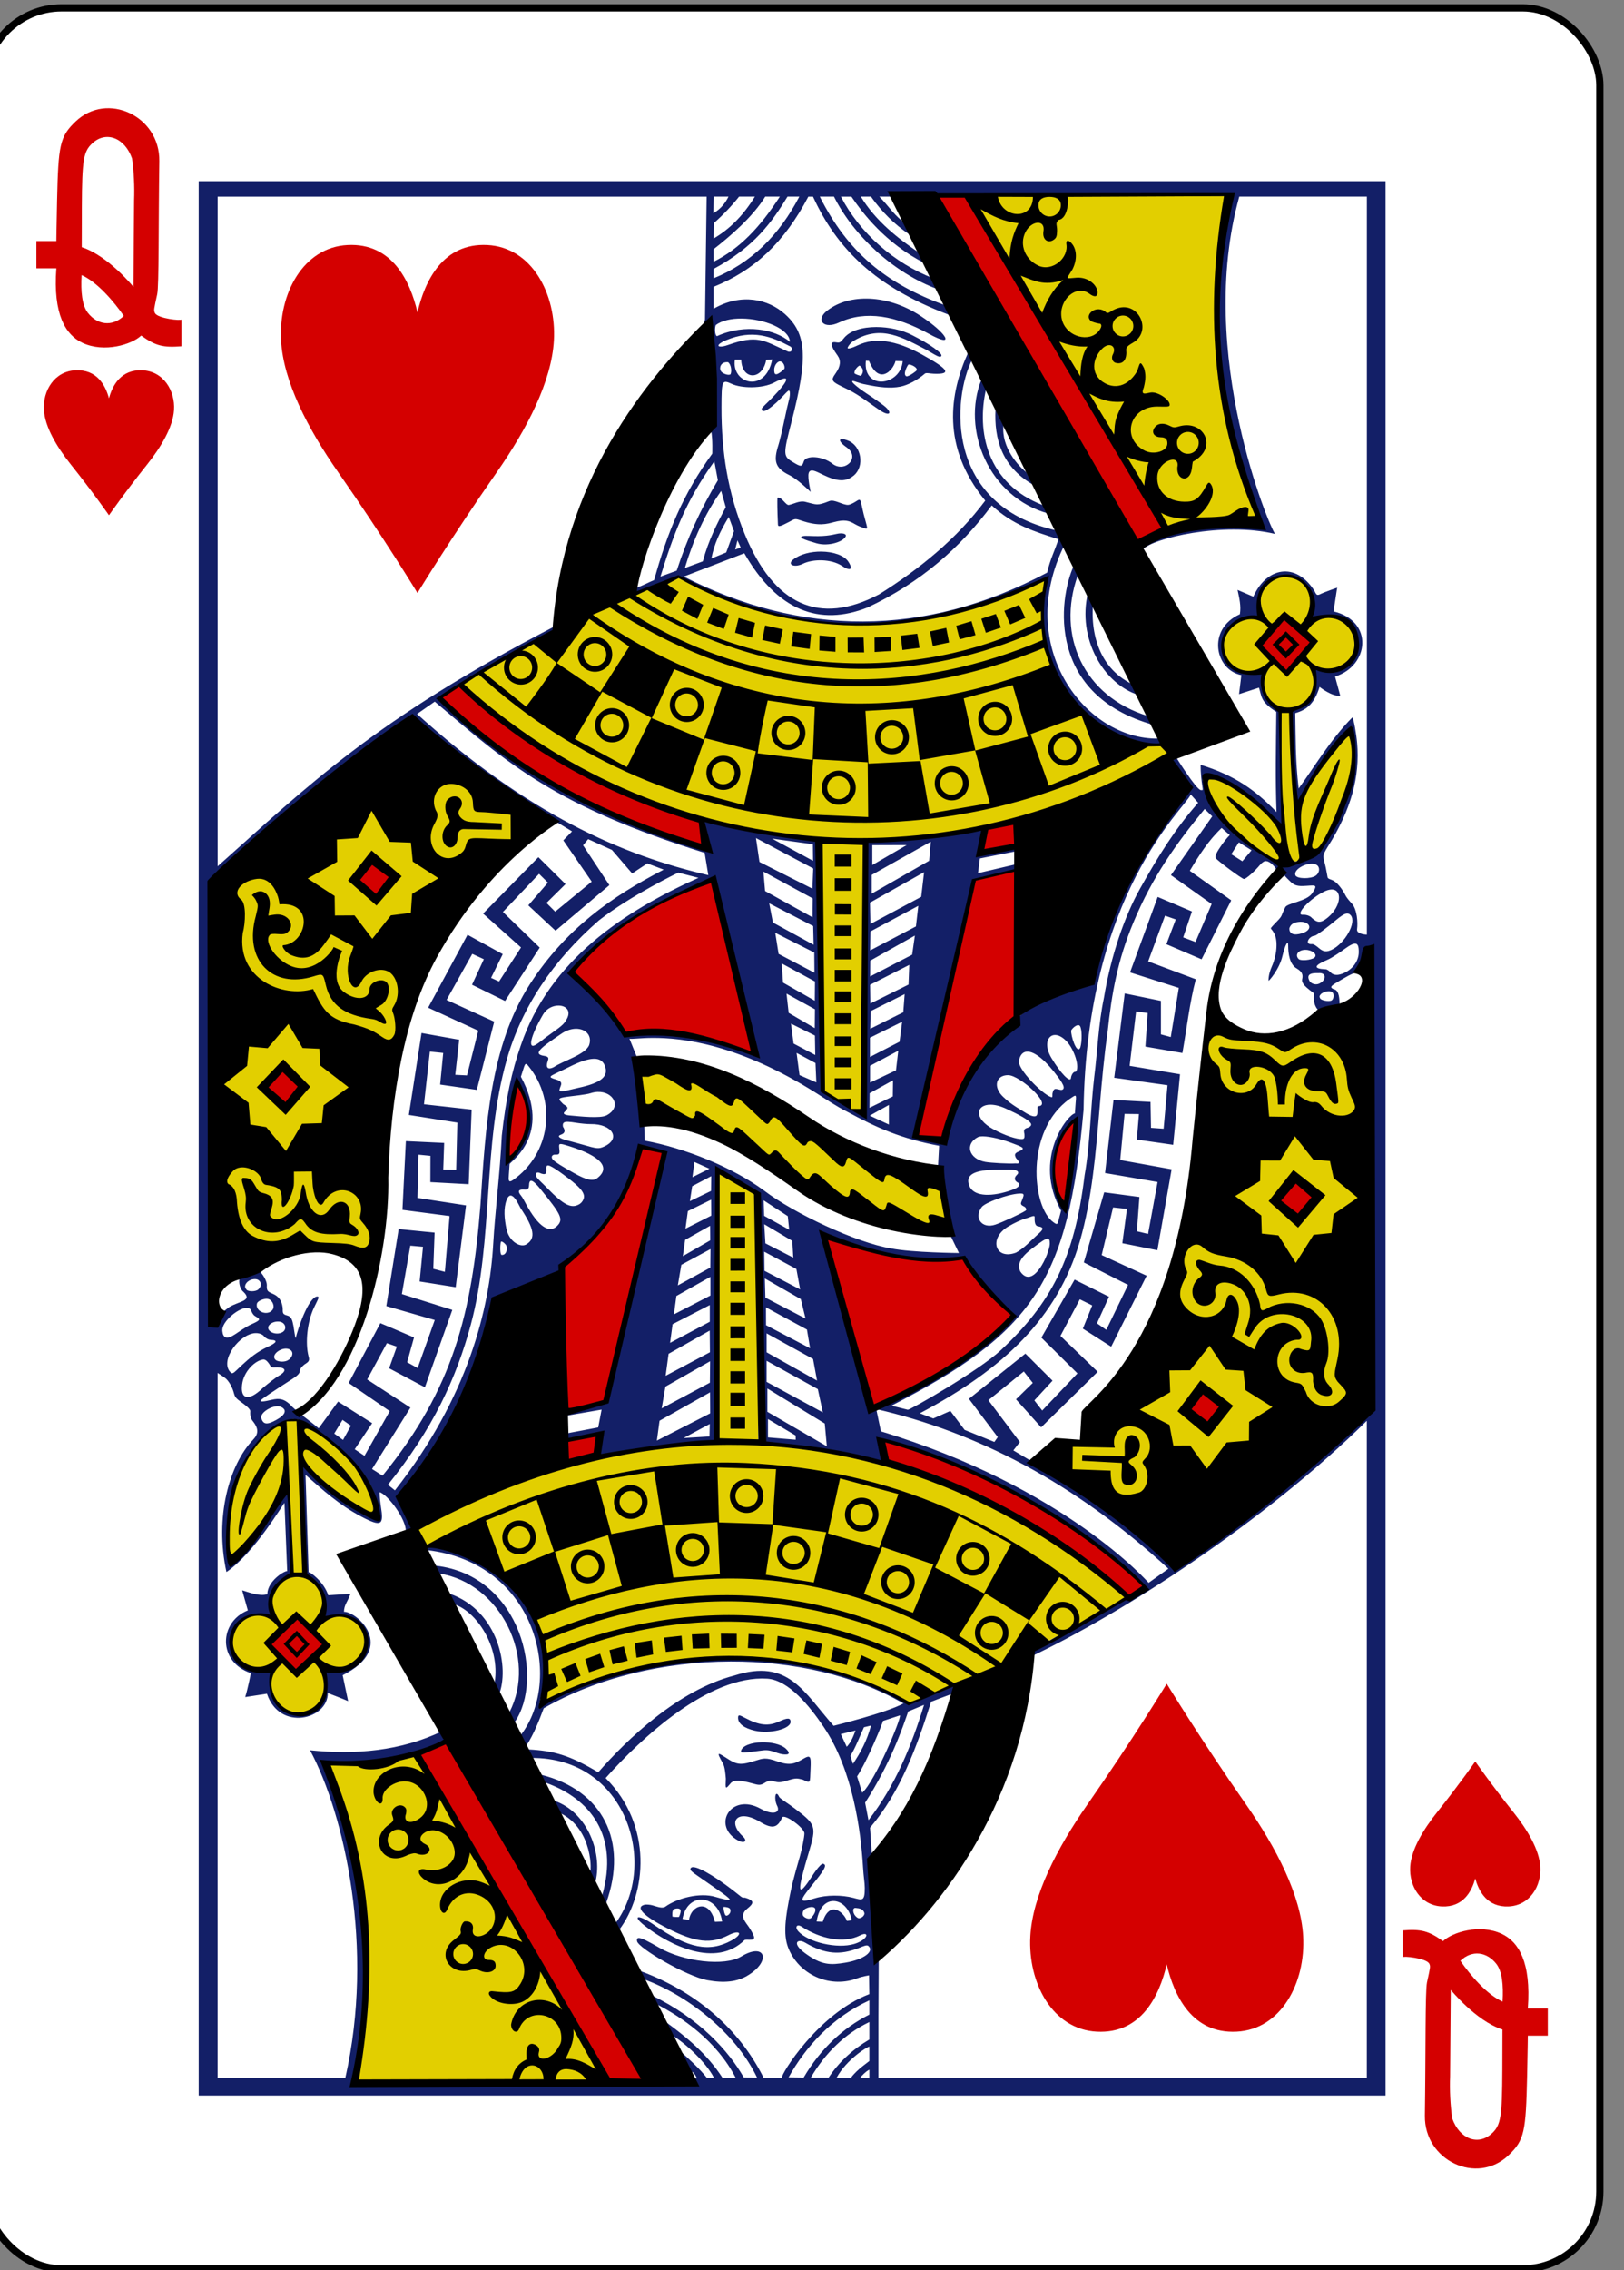 <?xml version="1.0" encoding="UTF-8" standalone="no"?>
<!-- Created with Inkscape (http://www.inkscape.org/) -->

<svg
   xmlns:dc="http://purl.org/dc/elements/1.1/"
   xmlns:cc="http://creativecommons.org/ns#"
   xmlns:rdf="http://www.w3.org/1999/02/22-rdf-syntax-ns#"
   xmlns:svg="http://www.w3.org/2000/svg"
   xmlns="http://www.w3.org/2000/svg"
   xmlns:sodipodi="http://sodipodi.sourceforge.net/DTD/sodipodi-0.dtd"
   xmlns:inkscape="http://www.inkscape.org/namespaces/inkscape"
   width="63mm"
   height="88mm"
   viewBox="0 0 63 88"
   version="1.1"
   id="svg96127"
   inkscape:version="0.92.2 (5c3e80d, 2017-08-06)"
   sodipodi:docname="queen_of_hearts.svg">
  <rect x="0" y="0" width="63" height="88" fill="#808080" stroke="none"/>
  <defs
     id="defs96121" />
  <sodipodi:namedview
     id="base"
     pagecolor="#ffffff"
     bordercolor="#666666"
     borderopacity="1.0"
     inkscape:pageopacity="0.0"
     inkscape:pageshadow="2"
     inkscape:zoom="0.35"
     inkscape:cx="-1236.1755"
     inkscape:cy="464.02701"
     inkscape:document-units="mm"
     inkscape:current-layer="layer1"
     showgrid="false"
     fit-margin-top="0"
     fit-margin-left="0"
     fit-margin-right="0"
     fit-margin-bottom="0"
     inkscape:window-width="1920"
     inkscape:window-height="1011"
     inkscape:window-x="0"
     inkscape:window-y="33"
     inkscape:window-maximized="1" />
  <g
     inkscape:label="Layer 1"
     inkscape:groupmode="layer"
     id="layer1"
     transform="translate(-579.31,-45.113)">
    <g
       id="g6073"
       transform="matrix(0.282,0,0,0.282,-371.639,252.846)">
      <rect
         y="-735.562"
         x="3370.009"
         height="310.814"
         width="222.232"
         id="rect10414-2-6"
         style="display:inline;fill:#ffffff;fill-opacity:1;stroke:#000000;stroke-width:0.997;stroke-miterlimit:4;stroke-dasharray:none;stroke-opacity:1"
         rx="10.63"
         ry="10.63" />
      <path
         inkscape:connector-curvature="0"
         style="display:inline;opacity:1;fill:#d40000"
         d="m 3387.15,-665.812 c 0,0 -2.215,-3.18 -5.202,-6.918 -1.999,-2.502 -3.597,-5.21 -3.745,-7.544 -0.17,-2.665 1.442,-5.339 4.362,-5.469 2.918,-0.13 4.103,2.055 4.585,3.856 0.482,-1.801 1.667,-3.986 4.585,-3.856 2.92,0.13 4.533,2.804 4.363,5.469 -0.148,2.333 -1.746,5.042 -3.745,7.544 -2.988,3.738 -5.202,6.918 -5.202,6.918 z"
         id="path10446-4-8"
         sodipodi:nodetypes="cccscsccc" />
      <path
         inkscape:connector-curvature="0"
         style="display:inline;opacity:1;fill:#d40000"
         d="m 3575.102,-494.498 c 0,0 -2.215,3.18 -5.202,6.918 -1.999,2.502 -3.597,5.21 -3.745,7.544 -0.17,2.665 1.443,5.339 4.363,5.469 2.918,0.13 4.103,-2.055 4.585,-3.856 0.482,1.801 1.667,3.986 4.585,3.856 2.92,-0.13 4.533,-2.804 4.362,-5.469 -0.148,-2.333 -1.746,-5.042 -3.745,-7.544 -2.988,-3.738 -5.202,-6.918 -5.202,-6.918 z"
         id="path10448-8-7"
         sodipodi:nodetypes="cccscsccc" />
      <path
         style="opacity:1;fill:#d40000;fill-opacity:1;stroke-width:1;stroke-miterlimit:4;stroke-dasharray:none"
         inkscape:connector-curvature="0"
         id="path37-2-5-5-0"
         d="m 3379.912,-699.759 h -2.745 v -3.747 h 2.745 c 0,0 0.021,-2.019 0.1,-5.581 0.17,-7.593 0.36,-8.772 2.555,-10.861 4.335,-4.13 11.595,-0.765 11.509,5.446 -0.126,8.765 -0.035,17.122 -0.29,18.306 -0.455,2.085 -0.5,2.202 -0.315,2.583 0.38,0.765 3.659,1.096 3.659,0.882 v 3.691 c -2.505,0.194 -3.546,-0.041 -5.55,-1.474 -1.25,1.209 -5.06,2.423 -8.089,0.995 -2.304,-1.086 -4.05,-3.891 -3.579,-10.239 v 0 z m 9.28,6.542 c -1.361,-1.968 -3.651,-4.655 -5.805,-5.609 -0.134,2.263 0.061,4.161 0.855,5.182 1.264,1.625 3.309,1.997 4.949,0.427 z m 1.129,-21.65 c -1.01,-2.864 -3.604,-3.835 -5.5,-2.043 -1.185,1.115 -1.375,2.288 -1.4,8.662 -0.015,3.932 -0.015,5.584 -0.015,5.584 3.69,1.198 7.14,5.506 7.11,5.45 l 0.09,-11.89 c 0.072,-1.929 -0.024,-3.861 -0.284,-5.763 v 0 z m 0,0" />
      <path
         style="opacity:1;fill:#d40000;fill-opacity:1"
         inkscape:connector-curvature="0"
         id="path37-3-27-3-0-9"
         d="m 3582.336,-460.551 h 2.746 v 3.748 h -2.746 c 0,0 -0.021,2.019 -0.1,5.581 -0.17,7.593 -0.359,8.772 -2.555,10.861 -4.335,4.13 -11.595,0.765 -11.509,-5.446 0.126,-8.765 0.035,-17.122 0.29,-18.306 0.455,-2.085 0.5,-2.202 0.315,-2.583 -0.38,-0.765 -3.659,-1.096 -3.659,-0.882 v -3.691 c 2.505,-0.194 3.546,0.041 5.55,1.474 1.25,-1.209 5.06,-2.423 8.089,-0.995 2.304,1.086 4.05,3.891 3.579,10.239 v 0 z m -9.28,-6.542 c 1.361,1.968 3.651,4.655 5.804,5.609 0.135,-2.263 -0.061,-4.161 -0.855,-5.182 -1.264,-1.625 -3.309,-1.997 -4.949,-0.427 z m -1.129,21.65 c 1.01,2.864 3.604,3.835 5.5,2.043 1.185,-1.115 1.375,-2.288 1.4,-8.662 0.015,-3.932 0.015,-5.584 0.015,-5.584 -3.69,-1.198 -7.14,-5.506 -7.11,-5.45 l -0.09,11.89 c -0.072,1.929 0.024,3.861 0.284,5.763 v 0 z m 0,0" />
      <path
         sodipodi:nodetypes="cccccccccscccsssccccccccccccccccccccccsssccccccccccccccccccccccccccccccccccsccccccccccccscssscsscscscsssssssssscccccccccccccccccccccccccccccccccccccccccccccccccccccsccsssscsssccssssscccssccccssssccccscccsccccccccccccccccsccssscsscccsccccccccccccccccscccsccssscsscsssssccccccccscccsccccscccccscccscscssccssccscccssccccscsssccscsccscsccccccccccccccccccccccccccccccccccccccccccccccscscscccscccccccccccccccccccccccccccccccccccccccccccccccccccccccccccccccccccccsscscscccccccccccccccccscccsccccccccccccccccccccccccccccccccccccccccccccccccccscsccccccccccccccccccccccccccccccccccccccccccccccccccccccccccccccccccccscscsscsscccccccccccccscccccscscscccsscscccccccccsccssscssssssccsccccccscccsssccsssscscccccccsccssccscccccccccccsccssccscsccccccccccscccsscccsssscccscscccccccccccccsccscccscccccsccccccccsccscccccsccscccscsccscccscccccsscsccccssscccsssccscsscsscscscccscsccscssscsscsscccccccccccccccccccccccccccccccsccsccccccccccccsscssscscssscccsssccccccccccccccccccccscssccccccccccccccccccccccccccccsccscsscsssccccssscccccssccsscsscccssscsscssscsccsscscscsccssccccccccccccccccscccsscccscccccccccccccccccscscssscscscccscccsscssscssscsccscccscscscscssccccssccscccccsccccccccccccccccccccccccccccccccccccccccccccsscccccccccccccccccccccccccscccccccsccccccccccccccscccccscccssssscccccccccccccssscccccscccscccsccccccccsscccssccccccccccccccccccccccccccscccccccccccccccccsccccccccccccccccssccccccccccccccccccsccccsccccccscc"
         inkscape:connector-curvature="0"
         id="path3054-4-0-3"
         d="m 3562.76,-711.733 h -163.268 v 263.156 l 163.268,-2e-5 z m -20.119,2.122 h 17.552 v 101.452 c 0,0 -1.447,-0.031 -1.348,-0.74 0.133,-0.95 -0.012,-2.727 -0.673,-3.474 -0.279,-0.315 -0.734,-0.811 -0.913,-1.171 -0.451,-0.906 -1.194,-1.843 -1.788,-2.095 -0.295,-0.126 -0.638,-0.196 -0.682,-0.402 -0.041,-0.191 -0.138,-0.823 -0.264,-1.403 -0.316,-1.454 -0.597,-1.408 0.322,-2.855 3.183,-5.013 4.409,-9.624 4.007,-14.197 -0.126,-1.428 -0.481,-3.278 -0.649,-3.532 -3.077,3.105 -5.304,6.941 -7.398,9.776 -0.467,-4.05 -0.4,-7.107 -0.467,-10.353 1.643,-0.472 2.637,-1.352 3.345,-3.605 0,0 1.761,1.389 2.84,1.19 l -0.71,-2.617 c 4.711,-1.456 5.356,-7.647 -0.209,-8.955 l 0.501,-3.26 c 0,0 -1.679,0.566 -2.417,0.929 -0.367,0.156 -0.458,0.032 -0.716,-0.503 -2.595,-4.065 -6.624,-3.2 -8.4,0.808 l -2.172,-0.929 c 0.235,1.109 0.516,2.234 0.317,3.344 -4.559,2.044 -3.433,7.638 0.207,8.372 l -0.317,2.613 2.739,-0.89 c 0.399,1.228 0.195,1.938 2.384,3.32 -0.054,5.477 -0.142,8.901 0.029,13.767 -2.853,-2.942 -5.607,-4.985 -10.433,-6.484 0,0 -0.045,1.179 0.235,2.971 0.092,0.591 0.075,0.504 -0.202,0.503 -0.627,-0.015 -3.455,-4.592 -3.455,-4.592 0,0 -0.329,0.004 -0.615,0.29 -0.337,0.337 0.433,0.958 1.514,2.574 1.265,1.892 1.143,1.812 0.149,2.662 -5.651,4.828 -13.813,23.207 -12.442,24.994 -3.572,0.215 -17.497,7.09 -20.025,21.263 -0.15,0.638 -0.447,1.466 -0.447,1.466 l -4.027,-1.007 c 2.429,-11.609 7.91,-35.214 7.91,-35.214 0,0 3.854,-1.103 6.108,-1.345 l -0.024,-0.915 -5.305,1.244 0.255,-2.023 5.008,-0.992 -0.014,-0.479 -5.301,0.716 0.865,-3.368 c 0,0 -11.899,1.76 -16.161,1.631 0.27,13.097 -0.756,23.977 -0.204,38.091 l -5.817,-3.55 c -0.517,-9.827 -0.673,-34.648 -0.673,-34.648 l -16.063,-2.541 0.533,3.899 c -13.316,-5.314 -26.674,-10.204 -36.511,-20.594 6.055,-4.679 16.161,-9.32 16.161,-9.32 l -0.332,-0.745 c -24.848,12.899 -33.863,21.86 -46.348,32.979 v -92.054 h 67.267 l -0.226,16.869 c 0,0 -0.088,0.434 -0.216,0.586 -0.829,4.061 1.551,11.269 1.072,14.779 0.222,1.083 0.144,3.097 0.144,3.097 -4.049,5.584 -6.194,10.886 -7.997,17.377 -0.697,0.279 -1.725,0.853 -2.451,1.05 l -0.207,0.886 c 1.589,-0.879 6.093,-2.313 6.093,-2.313 20.069,9.852 34.815,7.44 50.598,0.121 -2.517,8.895 2.954,20.206 11.956,22.584 1.029,0.272 2.793,0.504 3.801,0.237 1.008,-0.293 -2.268,-7.842 -3.72,-8.125 -4.348,-1.897 -6.139,-6.353 -5.676,-11.464 l -0.721,-1.219 c -1.482,6.209 2.084,12.513 6.983,14.053 l 1.317,2.894 c -8.877,-2.681 -12.658,-11.051 -9.703,-19.327 0.052,-5.164 -3.271,-7.448 -4.796,-9.673 -7.72,-2.965 -9.155,-10.165 -7.804,-15.984 3.594,1.539 -2.422,-5.11 -2.422,-5.11 -2.647,5.773 -3.753,13.072 2.302,20.469 -3.917,5.226 -8.968,9.36 -14.614,12.891 -8.252,4.336 -14.443,1.414 -18.43,-8.188 -2.394,-5.765 -3.251,-11.512 -3.239,-17.532 0.014,-3.727 0.055,-3.84 1.442,-3.208 1.303,0.593 4.128,0.678 5.815,-0.198 2.299,-1.194 2.19,-0.467 -0.312,2.124 -0.681,0.705 -1.407,1.341 -1.408,1.476 0,0.765 1.068,0.121 2.595,-1.403 0.557,-0.556 0.969,-1.092 1.144,-1.084 0.2,0.009 0.181,0.726 -0.048,1.5 -0.088,0.297 -0.368,1.553 -0.625,2.787 -0.256,1.234 -0.608,2.684 -0.779,3.223 -0.679,2.14 -0.495,3.132 1.544,4.121 1.075,0.521 2.913,2.296 2.897,2.296 0,0 -0.439,-1.946 -0.276,-2.571 0.196,-0.752 1.084,-0.22 1.988,0.215 2,0.962 3.164,0.989 4.237,0.087 1.481,-1.245 1.057,-4.042 -0.774,-4.771 -1.343,-0.535 -1.578,-0.04 -0.237,0.901 2.011,1.412 -0.257,3.596 -1.965,2.242 -1.336,-1.059 -3.656,-1.177 -3.915,-0.296 -0.245,0.834 -0.498,0.682 -1.423,0.138 -1.438,-0.846 -1.45,-0.994 -0.245,-5.662 2.281,-8.839 2.058,-12.084 -0.966,-14.769 -2.238,-1.988 -5.934,-2.911 -9.77,-0.702 v -3.01 c 5.63,-2.265 9.726,-6.119 13.028,-12.393 h 0.644 c 3.288,7.169 8.603,12.424 18.603,16.201 3.907,3.884 -4.952,-11.156 -2.124,-4.999 -5.306,-2.069 -10.036,-6.186 -12.639,-11.202 h 1.446 c 1.524,2.218 4.612,6.37 10.111,9.165 2.395,0.015 -3.529,-7.308 -4.388,-9.165 h 46.09 c -1.463,11.303 -3.522,23.398 4.583,45.413 -3.801,-2.01 -19.044,2.272 -16.361,3.118 1.347,-1.565 11.06,-3.876 18.247,-2.168 -0.595,-0.517 -10.96,-24.789 -4.931,-46.363 z m 4.931,46.363 c 0.013,0.011 0.026,0.017 0.029,0.005 -0.01,-0.002 -0.019,-0.003 -0.029,-0.005 z m -35.61,43.62 0.043,1.771 0.365,-0.087 -0.211,-1.723 z m -41.612,-89.983 h 2.023 c -0.444,0.92 -1.093,1.716 -2.081,2.284 z m 3.479,0 h 2.177 c -1.696,2.718 -3.499,4.471 -5.676,5.758 l 0.039,-2.129 c 1.258,-1.11 2.459,-2.364 3.46,-3.629 z m 3.599,0 h 2.009 c -2.726,4.217 -5.524,7.155 -9.107,8.947 v -1.723 c 2.213,-1.733 5.351,-4.386 7.098,-7.224 z m 3.066,0 h 1.624 c -2.793,5.358 -6.688,9.164 -11.788,11.222 v -1.287 c 5.586,-2.998 8.031,-6.45 10.164,-9.934 z m 4.44,0 h 1.951 c 2.677,5.356 8.238,10.53 14.345,12.751 l 0.932,2.173 c -8.05,-2.91 -13.381,-7.262 -17.228,-14.924 z m 5.647,0 h 1.394 c 1.465,2.056 3.24,3.833 5.315,5.221 l 1.264,2.463 c -2.8,-1.897 -5.926,-4.306 -7.973,-7.684 z m 2.542,0 h 1.557 l 2.062,3.648 c -1.374,-0.777 -2.414,-2.463 -3.619,-3.648 z m -1.788,14.014 c -2.135,-0.01 -4.077,0.583 -5.483,1.737 -1.486,1.219 -0.393,2.548 1.744,1.549 3.64,-1.702 7.822,-0.935 12.336,1.553 3.801,2.095 2.469,-0.088 -1.076,-2.42 -2.431,-1.619 -5.101,-2.408 -7.521,-2.42 z m -17.166,2.744 c 3.062,0.024 6.57,1.39 6.656,3.199 -2.031,-1.711 -6.113,-2.541 -10.029,-0.784 -0.3,-0.064 -0.342,-1.137 -0.163,-1.529 0.843,-0.627 2.145,-0.897 3.537,-0.886 z m 18.545,1.166 c -1.936,-4.7e-4 -3.708,0.51 -4.527,1.607 -0.418,0.52 -0.529,0.576 -0.99,0.498 -0.901,-0.151 -0.85,0.374 0.178,1.81 0.499,0.697 0.417,1.489 -0.25,2.434 -0.765,1.085 -0.616,1.126 1.663,2.226 1.742,0.854 3.141,2.066 4.724,3.063 1.131,0.642 1.356,0.077 0.312,-0.769 -0.358,-0.291 -1.42,-1.054 -2.374,-1.679 -1.617,-1.06 -2.804,-2.131 -1.518,-1.655 0.589,0.188 0.741,0.266 1.389,0.377 1.665,0.362 3.312,0.565 4.71,0.281 1.003,-0.202 2.309,-0.87 3.383,-1.805 0.275,-0.127 0.545,0.008 1.211,0.034 2.546,0.1 1.984,-0.653 -1.672,-2.662 -3.618,-1.987 -6.456,-2.35 -8.77,-1.258 -0.98,0.462 -1.541,0.577 -1.398,0.286 0.148,-0.304 0.42,-0.658 0.86,-0.915 3.74,-2.254 6.746,-0.386 10.044,1.307 1.415,0.849 1.798,1.07 1.966,0.798 0.215,-0.348 -1.578,-1.631 -3.984,-2.845 -1.411,-0.736 -3.246,-1.132 -4.955,-1.132 z m -11.958,2.61 c 0.633,0.25 0.349,0.978 -0.229,0.749 -3.454,-1.562 -4.147,-2.323 -8.265,-0.877 -1.36,0.478 -1.899,0.056 -0.23,-0.665 3.637,-1.532 6.277,-0.499 8.723,0.794 z m -2.367,1.838 c -0.936,4.785 -5.666,3.31 -5.132,0.024 l 0.87,0.005 c 0.068,2.89 2.944,2.87 3.436,0.029 z m 27.512,0.01 1.274,2.744 c -2.786,6.909 0.996,16.213 9.222,18.442 0,0 1.327,2.053 1.067,2.313 -15.443,-3.441 -14.255,-18.265 -11.562,-23.499 z m -14.628,0.179 0.432,0.024 c 1.334,3.335 3.271,1.419 3.647,0.01 l 0.985,0.024 c -0.301,3.454 -5.505,4.041 -5.065,-0.058 z m -11.903,0.097 c 0.625,-0.073 0.838,0.871 0.663,1.045 -0.048,0.048 -1.191,1.166 -1.331,0.508 -0.204,-0.963 0.408,-1.506 0.668,-1.553 z m -7.204,0.097 c 0.053,3.1e-4 0.106,0.003 0.163,0.01 0.388,0.297 0.535,1.187 0.332,1.645 -0.229,0.24 -1.157,-0.087 -1.336,-0.445 -0.276,-0.523 0.048,-1.215 0.841,-1.21 z m 25.047,0.319 c 0.305,0.012 1.144,0.377 1.062,0.784 -0.021,0.103 -1.188,0.969 -1.451,0.827 -0.506,-0.272 0.194,-1.515 0.293,-1.592 0.017,-0.014 0.053,-0.021 0.096,-0.019 z m -6.824,0.15 c 0.01,-0.002 0.017,-0.002 0.019,0 0.09,0.067 0.836,0.535 0.202,1.399 -0.044,0.06 -0.89,-0.243 -0.903,-0.344 -0.069,-0.502 0.566,-1.019 0.682,-1.055 z m 18.713,6.059 c -0.188,3.971 0.84,7.827 5.147,10.302 l -0.927,-1.703 c -1.104,-0.886 -3.417,-3.413 -3.128,-6.421 z m -38.675,7.099 0.485,2.613 c -2.37,3.965 -4.169,7.862 -5.661,12.417 l -2.239,0.823 c 1.778,-5.744 3.422,-10.296 7.415,-15.853 z m 0.942,4.07 0.634,2.245 c -1.164,2.159 -2.407,4.599 -3.157,7.438 l -2.475,0.919 c 1.114,-3.762 2.742,-7.416 4.998,-10.602 z m 7.848,0.929 c -0.037,3.1e-4 -0.073,0.004 -0.111,0.015 -0.026,0.443 -0.021,1.666 0.072,3.683 0.018,0.382 0.39,0.221 1.442,-0.319 0.917,-0.472 0.822,-0.546 1.711,-0.247 2.461,0.848 3.58,0.48 4.541,0.231 1.466,-0.38 2.065,-0.226 2.917,0.287 0.469,0.282 1.108,0.491 1.235,0.537 0.675,0.247 0.418,-0.052 -0.043,-1.887 -0.518,-2.064 -0.296,-2.291 -1.118,-1.753 -0.18,0.118 -0.702,0.409 -0.987,0.442 -0.716,0.084 -1.911,-0.8 -2.624,-0.519 -1.727,0.68 -1.711,0.501 -3.314,0.105 -0.801,-0.198 -1.569,0.294 -2.265,0.432 -0.398,0.05 -0.902,-1.011 -1.456,-1.007 z m 29.372,1.069 c 2.917,2.694 5.916,3.616 9.169,4.636 -0.392,1.34 -1.177,2.846 -1.543,4.597 -16.93,9.011 -33.944,8.728 -49.993,0.547 l 8.328,-3.203 c 4.55,7.935 10.382,10.053 16.94,7.457 7.328,-3.432 12.752,-8.208 17.098,-14.033 z m -36.177,1.587 0.721,1.945 -1.072,2.933 -2.042,0.832 c 0.391,-1.998 1.146,-3.639 2.393,-5.71 z m 15.301,2.255 c -0.507,0.025 -1.272,0.368 -3.018,0.377 -0.945,0.005 -1.685,-0.08 -2.052,-0.005 -0.76,0.155 0.128,0.497 1.831,0.987 1.703,0.488 3.783,-0.248 4.042,-0.992 0.063,-0.182 -0.161,-0.399 -0.803,-0.368 z m -14.104,0.958 0.447,0.987 -0.764,0.276 z m 45.014,0.556 1.264,2.899 c -2.19,4.772 -3.644,17.852 10.976,21.921 l 0.639,1.873 c -9.95,0.196 -19.922,-12.54 -12.879,-26.693 z m -33.476,0.987 c -1.429,-0.014 -2.925,0.343 -3.888,1.113 -0.871,0.694 0.194,1.131 1.326,0.576 1.467,-0.719 3.916,-0.66 5.353,0.247 1.099,0.755 1.673,0.622 0.937,-0.527 -0.577,-0.902 -2.11,-1.392 -3.729,-1.408 z m 63.833,3.257 c 3.821,-0.063 4.218,5.445 3.474,5.918 0.215,-0.073 0.868,-0.266 1.797,-0.242 2.8,0.074 4.26,1.633 4.421,3.9 0.162,2.285 -1.562,3.558 -4.075,3.431 -0.933,-0.047 -1.575,-0.142 -1.533,0.024 0.467,1.826 -0.097,4.578 -2.499,5.265 -0.276,0.079 -0.669,0.466 -0.678,0.605 -0.18,2.896 0.639,12.843 0.639,12.843 0,0 4.503,-7.622 5.517,-8.778 1.982,-2.725 2.695,-2.468 2.345,2.047 -0.484,6.246 -1.436,7.698 -5.003,12.993 -1.573,2.27 -5.297,1.078 -4.959,2.613 0.074,0.339 0.679,0.948 1.283,1.524 0.387,0.369 0.787,0.601 1.692,0.571 1.589,-0.053 2.207,-0.378 1.258,1.013 -0.751,1.1 -3.39,1.328 -3.688,1.901 -0.692,1.331 -0.218,1.037 -1.401,2.207 -0.905,0.998 -0.59,0.49 -0.178,1.311 0.647,1.06 0.378,3.176 -0.264,4.602 -0.523,1.161 -0.465,1.99 -0.465,1.99 0.01,0.097 1.47,-1.518 1.911,-3.384 0.367,-1.552 0.796,-2.33 0.793,-1.461 0,1.096 0.185,2.587 1.168,3.155 0.777,0.45 0.889,0.899 0.759,1.452 -0.134,0.572 0.473,1.075 1.072,1.553 0.141,0.141 0.613,0.327 0.562,0.629 -0.16,0.954 0.225,2.076 0.915,2.259 0.308,0.154 2.269,-0.015 2.593,-1.126 -0.032,-0.354 0,-1.813 -0.783,-1.897 -0.552,-0.256 -0.494,-0.408 0.341,-0.91 1.25,-0.75 2.156,-1.288 2.773,-1.403 0.826,-0.113 1.619,-1.016 1.619,-1.016 l 0.159,59.957 c -7.41,7.637 -15.532,15.239 -26.244,22.71 -6.224,-5.223 -13.026,-10.51 -20.246,-14.469 l -2.494,-1.486 0.894,-1.152 -4.33,-5.749 4.873,-3.949 1.235,1.573 -2.307,2.255 3.46,3.852 7.776,-7.636 -5.123,-4.936 2.667,-5.028 1.706,0.842 -1.288,3.189 3.897,2.482 4.878,-9.756 -6.185,-2.836 1.567,-6.552 1.908,0.203 -0.634,4.718 4.82,0.963 1.961,-11.125 -7.074,-1.273 0.601,-6.344 1.975,0.024 -0.288,3.508 4.998,0.716 0.942,-9.698 -6.934,-1.157 0.894,-7.486 1.586,0.227 -0.308,4.617 5.089,0.876 c 0.559,-3.131 1.015,-7.062 1.845,-10.133 l -6.555,-2.458 2.321,-6.286 1.475,0.518 -1.288,3.407 4.839,2.071 4.08,-8.106 -5.699,-4.06 c 1.277,-2.133 2.552,-4.161 4.378,-5.889 l 1.12,0.982 c 0,0 -0.411,0.373 -1.043,1.253 -0.767,1.069 -1.008,1.609 -0.903,1.887 0.103,0.275 3.625,2.893 3.893,2.894 0.311,0.001 1.479,-1.071 2.081,-1.79 0.644,-0.77 0.982,-0.845 1.648,-0.363 0.133,0.096 0.324,0.286 0.461,0.45 0.16,0.194 0.224,0.356 0.24,0.479 0.016,0.121 -0.018,0.202 -0.048,0.252 0.057,-0.054 0.179,-0.148 0.442,-0.295 0.479,-0.269 -0.927,-1.513 -2.076,-2.158 -3.437,-1.942 -7.48,-5.602 -8.415,-10.181 -0.343,-2.056 4.936,0.417 8.573,4.065 0.551,0.552 2.6,2.55 2.6,2.55 -0.299,-5.293 -0.727,-10.67 -0.495,-16.027 l -0.802,-0.561 c -1.124,-0.788 -1.556,-2.081 -1.658,-3.378 -0.07,-0.894 0.691,-1.351 -1.048,-1.292 -3.619,0.032 -5.713,-3.397 -3.518,-6.33 0.784,-1.097 4.122,-1.633 4.118,-1.607 -0.853,-3.507 1.708,-5.388 3.595,-5.565 z m -1.317,40.779 c -0.069,0.065 -0.04,0.066 0,0 z m 4.791,-34.861 c -0.047,0.016 -0.101,0.034 -0.101,0.034 0.035,-10e-4 0.07,-0.014 0.101,-0.034 z m -120.486,11.454 c 10.106,8.567 16.554,14.332 37.123,20.784 l 0.509,3.068 c -11.828,-2.75 -24.73,-8.316 -40.069,-22.153 z m -3.042,1.979 c 6.399,6.015 12.959,10.597 19.597,14.44 l 2.331,1.413 -1.201,1.239 3.907,5.671 -5.027,4.128 -1.197,-1.2 2.624,-2.589 -3.734,-3.697 -7.607,7.752 5.214,4.655 -3.023,4.679 -1.096,-0.498 1.605,-3.262 -4.844,-2.662 -5.416,10.022 6.896,3.16 -1.557,6.151 -1.61,-0.082 0.543,-4.82 -5.185,-0.924 -1.744,11.261 6.67,1.055 -0.159,6.484 -1.778,-0.029 0.125,-3.663 -5.267,-0.247 -0.471,9.451 6.483,0.847 -0.644,7.67 -1.595,-0.411 0.178,-4.979 -4.94,-0.489 -1.701,10.588 6.665,1.916 -2.355,6.601 -1.446,-0.798 0.947,-3.407 c -1.215,-0.534 -4.633,-1.965 -4.633,-1.965 l -4.354,8.222 5.647,3.871 -3.474,6.146 -1.341,-0.905 2.398,-3.586 -4.69,-2.966 -2.672,3.673 c -1.134,-0.992 -3.173,-2.368 -3.95,-3.291 -0.831,-0.762 -1.463,-0.878 -2.533,-0.624 -0.844,0.2 -1.657,0.354 -1.47,0.053 0.092,-0.148 1.694,-1.234 4.142,-2.797 0.685,-0.437 1.224,-0.819 1.216,-1.21 -0.01,-0.292 0.371,-0.754 0.865,-1.055 0.547,-0.333 0.424,-0.643 0.336,-0.987 -0.473,-1.849 -0.175,-4.732 0.75,-6.673 0.619,-1.299 0.813,-1.532 0.408,-1.534 -1.192,0.154 -2.644,4.5 -2.922,5.725 -0.093,-0.097 -0.223,-1.243 -0.308,-1.684 -0.152,-0.796 -0.264,-1.29 -0.899,-1.442 -0.759,-0.182 -0.518,-0.548 -0.596,-1.123 -0.126,-0.933 -0.563,-1.523 -1.355,-1.853 -0.762,-0.318 -0.846,-0.446 -0.812,-1.21 0,-0.6 -0.624,-1.617 -1.086,-1.94 l -2.643,0.939 c -0.208,0.703 0.069,1.614 0.505,1.945 1.328,1.258 -0.615,1.276 -1.946,2.095 -0.36,0.234 -0.79,0.744 -1.081,0.576 -0.845,-0.279 -0.779,2.264 -1.61,1.945 l 0.202,-60.987 c 7.082,-7.384 27.719,-22.783 27.719,-22.783 z m 107.04,10.786 1.019,1.137 c -3.16,3.58 -5.452,7.267 -7.977,11.769 -2.155,3.841 -4.017,9.218 -4.993,15.084 -0.753,3.59 -0.87,7.244 -1.336,10.917 -0.475,3.952 -0.566,9.274 -1.317,13.448 -1.387,11.446 -4.579,17.537 -11.519,24.031 -3.05,2.854 -12.539,8.245 -12.797,8.193 l -2.249,-0.561 c 19.457,-10.029 24.321,-16.946 26.426,-40.687 0.412,-29.786 13.866,-41.323 14.744,-43.329 z m 1.913,1.994 1.043,1.011 -5.68,8.076 5.598,3.973 -2.22,5.221 -1.696,-0.634 1.206,-3.562 -4.71,-1.999 -3.806,10.375 6.709,2.129 -1.105,6.76 -1.355,-0.368 v -4.607 l -4.979,-1.021 -1.446,11.59 7.333,1.026 -0.538,5.981 -1.735,-0.121 -0.067,-3.562 -5.089,-0.271 -1.163,10.046 7.223,1.234 -1.307,7.138 -1.538,-0.368 0.346,-4.708 -4.844,-0.644 -2.802,9.639 6.084,3.087 -2.994,6.18 -1.283,-0.9 1.658,-3.654 -4.734,-2.352 -4.57,7.975 4.959,4.912 -4.844,5.11 -1.081,-1.394 2.499,-2.71 -3.734,-3.721 -7.766,6.218 3.965,5.26 -0.466,0.663 -4.094,-1.655 -1.961,-2.608 -2.345,1.036 -1.85,-0.711 c 11.47,-6.056 18.933,-13.078 22.015,-23.668 1.692,-5.855 2.195,-12.245 2.744,-18.684 0.285,-3.344 0.581,-6.703 1.062,-10.007 0.566,-5.397 1.386,-9.926 3.561,-15.132 2.638,-6.314 5.844,-10.763 9.794,-15.582 z m -61.723,3.992 7.876,4.181 -0.115,2.778 -7.28,-3.673 z m 2.215,0.077 5.613,0.774 0.024,2.279 z m -25.302,0.073 3.277,1.486 2.778,3.228 2.081,-1.374 2.259,0.852 c -7.137,3.693 -13.469,8.113 -18.401,15.737 -5.495,8.496 -6.106,19.62 -6.809,30.356 -1.173,14.81 -3.695,25.212 -13.47,37.218 l -1.442,-0.915 5.277,-8.439 -5.949,-3.871 2.71,-4.989 1.37,0.474 -1.062,2.976 4.921,2.613 3.772,-10.636 -6.939,-2.178 1.163,-6.654 1.744,0.155 -0.461,4.767 4.959,0.789 1.422,-11.246 -6.685,-1.031 0.149,-5.942 1.639,0.16 -0.01,3.615 5.272,0.286 0.408,-10.259 -6.555,-0.731 0.807,-7.244 1.836,0.189 -0.423,4.346 5.046,0.726 2.393,-9.378 -6.555,-2.981 3.537,-6.334 1.591,0.736 -1.624,3.508 4.546,2.231 4.767,-7.336 -5.065,-4.897 4.974,-5.241 1.221,1.205 -2.701,3.126 3.744,3.484 7.41,-6.262 -3.619,-5.478 z m 47.138,0.348 -0.231,2.628 -7.896,4.515 v -2.574 z m 42.376,0.092 1.744,1.089 -1.264,1.51 -1.523,-0.968 z m -45.697,0.373 -4.729,2.749 v -2.734 z m 55.764,2.565 c 0.247,0.006 0.474,0.059 0.649,0.174 0.476,0.313 0.408,1.083 -0.13,1.461 -0.7,0.493 -2.617,0.46 -2.806,-0.048 -0.274,-0.733 1.218,-1.612 2.287,-1.587 z m -75.472,1.084 6.786,3.687 -0.024,2.599 -6.531,-3.615 z m 22.106,0.082 -0.399,3.387 -6.987,3.731 -0.058,-2.937 z m -33.822,0.063 2.782,0.711 c -10.301,4.627 -20.481,11.339 -24.441,23.049 -1.236,3.504 -2.07,7.404 -2.613,12.398 -0.255,5.266 -0.93,10.449 -1.177,14.84 -0.503,8.942 -3.427,21.053 -13.524,33.919 l -0.966,-0.765 c 6.195,-7.686 9.415,-14.656 11.404,-22.018 3.152,-11.716 1.589,-24.645 4.95,-36.438 2.05,-7.175 6.306,-13.59 12.682,-19.139 4.436,-3.471 10.904,-6.557 10.904,-6.557 z m 4.676,0.982 c 0.031,-0.002 0.044,-9.2e-4 0.048,0.01 2.501,8.477 5.589,23.929 5.589,23.929 -6.615,-3.221 -17.627,-2.632 -17.627,-2.632 0,0 -6.196,-8.048 -7.396,-8.71 4.955,-6.73 18.441,-12.549 19.386,-12.596 z m 85.175,1.336 c 1.523,-0.049 1.414,2.281 -0.514,3.866 -0.985,0.81 -1.441,0.696 -2.167,0.048 -0.214,-0.289 -0.834,-0.495 -1.288,-0.44 -1.08,-0.004 1.055,-2.255 2.955,-3.184 0.393,-0.192 0.732,-0.281 1.014,-0.29 z m -77.337,1.897 6.05,3.126 0.058,2.574 -5.598,-3.058 z m 20.51,0.348 -0.327,2.831 -6.3,3.3 0.034,-2.608 z m 58.955,1.055 c 0.209,-0.019 0.372,0.062 0.524,0.232 0.859,0.963 -0.773,3.881 -2.624,4.757 -0.711,0.336 -1.148,0.281 -1.74,-0.232 -0.287,-0.249 -0.713,-0.577 -0.956,-0.552 -1.059,0.11 -0.475,-1.087 0.38,-1.157 0.236,-0.019 1.718,-1.136 2.84,-2.076 0.752,-0.63 1.227,-0.94 1.576,-0.973 z m -6.401,1.137 c 1.337,-0.033 1.824,1.088 0.24,1.578 -1.128,0.348 -1.757,0.101 -1.754,-0.663 0.237,-0.784 0.919,-0.876 1.514,-0.915 z m -72.233,1.515 5.368,2.71 0.024,2.778 -4.931,-2.589 z m 19.208,0.382 -0.375,2.628 -5.781,2.991 0.015,-2.173 z m 60.594,1.103 c 0.365,0.023 0.474,0.433 0.471,1.161 0,1.206 -0.798,2.32 -1.99,2.865 -0.872,0.399 -1.488,0.368 -1.922,-0.102 -0.198,-0.214 -0.473,-0.386 -0.615,-0.392 -1.867,-0.074 -1.567,-0.559 0.221,-1.311 0.63,-0.265 1.865,-1.127 2.451,-1.549 0.659,-0.474 1.1,-0.69 1.384,-0.673 z m -6.853,0.857 c 0.916,0.004 1.722,0.654 1.216,1.074 -0.394,0.327 -1.871,0.484 -2.163,0.189 -0.553,-0.561 -0.061,-1.267 0.947,-1.263 z m -72.06,1.868 4.575,2.482 -0.024,2.642 -4.368,-2.487 z m 17.55,0.203 -0.106,2.705 -5.253,2.608 -0.034,-2.579 z m 56.514,1.122 c 0.888,0.065 0.777,0.931 0.058,1.351 -0.536,0.375 -1.231,0.178 -1.514,-0.261 -0.639,-1.222 0.813,-1.075 1.456,-1.09 z m 1.783,2.776 c 0.148,0.299 0.066,0.834 -0.226,1.003 -0.39,0.165 -1.401,-0.007 -1.557,-0.304 -0.128,-0.244 -0.099,-0.372 0.149,-0.619 0.414,-0.331 1.343,-0.577 1.633,-0.08 z m -75.183,0.051 3.907,2.149 -0.024,2.594 -3.59,-2.1 z m 16.248,0.068 -0.192,2.497 -4.546,2.27 0.062,-2.434 z m -47.595,1.573 c 0.975,0.011 1.727,0.665 1.153,1.781 -0.358,0.697 -0.628,0.954 -2.187,2.061 -0.636,0.452 -1.188,0.866 -1.23,0.919 -0.043,0.054 -0.449,0.336 -0.716,0.523 -1.397,0.974 -0.912,-1.059 0.831,-4.055 0.5,-0.859 1.39,-1.238 2.148,-1.229 z m 47.249,2.226 -0.36,2.749 -4.066,2.091 v -2.647 z m -15.287,0.256 3.287,1.64 0.048,2.676 -2.984,-1.578 z m 39.488,0.208 c 0.106,-0.004 0.198,0.032 0.264,0.126 0.269,0.38 0.312,2.019 0.048,2.947 -0.46,1.092 -1.355,-1.662 -1.254,-2.361 0.191,-0.317 0.625,-0.698 0.942,-0.711 z m -69.1,0.498 c 1.329,-0.025 2.291,0.89 1.841,2.245 -0.518,1.309 -3.519,2.132 -4.873,3.034 -0.885,0.442 -1.1,-0.037 -0.827,-0.808 0.126,-0.356 0.223,-0.635 -0.452,-0.736 -1.639,-0.243 -0.64,-1.045 2.364,-3.073 0.658,-0.444 1.342,-0.652 1.946,-0.663 z m 65.923,0.857 c 0.471,-0.005 1.053,0.273 1.653,0.929 1.032,1.129 1.779,3.505 1.216,4.123 -0.431,-0.048 -0.645,0.592 -0.668,0.852 -0.065,0.749 -1.422,-0.618 -2.706,-2.773 -1.034,-1.736 -0.533,-3.119 0.505,-3.131 z m -55.365,0.402 c 4.052,-0.028 11.79,0.815 22.5,7.564 1.366,0.862 2.732,1.812 4.277,2.579 4.063,2.206 7.416,3.702 12.653,4.684 l -0.149,2.729 c -0.047,0.861 1.363,5.848 0.716,8.652 -0.961,-0.019 0.927,0.827 0.927,0.827 l 1.23,2.536 c 0,0 -6.429,-0.055 -9.352,-0.634 -4.708,-0.771 -13.301,-4.79 -17.454,-7.951 -4.314,-3.187 -10.83,-5.835 -16.416,-6.862 l -0.077,-2.347 c 0,0 -0.555,-8.036 -1,-9.136 l -1.028,-2.541 c 0.252,0.102 1.33,-0.089 3.172,-0.102 z m 33.807,1.761 -0.312,2.695 -3.566,1.684 v -2.308 z m 17.771,0.121 c 0.998,0.002 2.509,1.178 4.234,3.528 0.389,0.529 0.688,0.989 0.745,1.307 0.052,0.293 -0.127,0.462 -0.413,0.426 -0.68,-0.124 -0.929,-0.371 -1.12,0.479 -0.047,0.21 0.074,0.591 -0.159,0.523 -1.211,-0.358 -4.672,-3.874 -4.46,-4.999 0.16,-0.844 0.574,-1.264 1.173,-1.263 z m -31.756,0.179 2.6,1.394 0.115,2.657 -2.312,-1.002 z m -27.94,0.808 c 0.798,-0.026 1.294,0.291 1.547,0.915 0.612,1.503 -0.471,2.408 -3.686,3.087 -2.793,0.668 -2.736,0.71 -2.345,-0.334 0.259,-0.693 -0.604,-0.77 -1.086,-0.953 -0.815,-0.31 -0.148,-0.406 2.196,-1.582 1.473,-0.739 2.575,-1.106 3.373,-1.132 z m -9.294,0.711 c 0.079,-0.007 0.174,0.069 0.312,0.242 4.061,4.953 3.017,12.172 -2.124,15.737 -0.584,0.389 -0.604,0.028 -0.538,-0.745 l 0.101,-1.471 c 0.026,-0.292 5.905,-3.926 1.557,-12.011 l 0.365,-1.142 c 0.116,-0.364 0.195,-0.598 0.327,-0.61 z m 66.341,1.539 c 1.603,0.006 6.102,4.116 4.186,4.263 -0.225,0.017 -0.148,0.311 -0.149,0.498 0,0.187 -0.011,0.543 -0.062,0.677 -0.138,0.359 -0.663,0.288 -1.47,-0.194 -2.047,-1.221 -2.512,-1.61 -3.22,-2.284 -1.393,-1.327 -0.997,-2.968 0.716,-2.962 z m -15.844,0.707 -0.029,2.216 -3.205,1.563 0.019,-2.003 z m -40.622,1.592 c 2.157,-0.075 3.371,2.09 1.216,3.228 -0.862,0.455 -3.698,0.136 -5.017,0.019 -1.489,-0.132 -0.61,-0.577 -0.529,-0.711 0.204,-0.339 0.363,-0.391 -0.413,-0.857 -0.617,-0.654 -0.97,-0.814 0.572,-1.016 0.749,-0.098 2.566,-0.277 3.196,-0.484 0.34,-0.112 0.667,-0.168 0.976,-0.179 z m 65.669,0.527 c 0.159,-0.007 0.142,0.258 0.077,0.948 l -0.106,1.481 c -0.983,0.158 -5.864,6.268 -1.898,13.375 l -0.332,1.263 c -0.152,0.624 -0.202,0.716 -0.716,0.329 -2.972,-2.068 -3.936,-12.597 2.22,-16.951 0.401,-0.267 0.631,-0.44 0.754,-0.445 z m -11.591,1.234 c 0.574,0.01 1.276,0.173 2.081,0.542 1.875,0.859 3.122,1.554 3.412,2.013 0.179,0.283 -0.102,0.519 -0.48,0.629 -0.458,0.133 -0.514,0.326 -0.389,0.866 0,0.314 0.079,0.661 -0.312,0.682 -0.723,0.039 -2.339,-0.474 -3.974,-1.36 -2.76,-1.495 -2.386,-3.41 -0.336,-3.373 z m -14.023,0.034 v 2.695 l -2.634,-1.224 z m -44.144,2.318 c 0.279,0.008 0.649,0.058 1.134,0.136 0.593,0.095 1.515,0.187 1.99,0.179 3.001,-0.052 4.244,2.052 1.768,3.121 -0.677,0.293 -0.959,0.261 -2.811,-0.281 -0.887,-0.259 -1.974,-0.531 -2.417,-0.658 -0.892,-0.255 -1.201,-0.538 -0.61,-0.74 0.55,-0.189 0.598,-0.572 0.255,-1.079 -0.083,-0.508 0.078,-0.694 0.692,-0.677 z m 69.744,0 c -0.425,4.174 -0.772,7.427 -1.398,11.512 -0.457,-0.181 -3.696,-7.879 1.398,-11.512 z m -12.629,1.999 c 0.977,0.018 2.625,0.396 4.229,1.031 1.401,0.52 1.579,0.658 0.61,1.074 -0.585,0.251 -0.514,0.476 -0.341,0.861 0.267,0.289 0.772,0.867 -0.024,0.75 -0.943,0.071 -3.42,-0.07 -4.176,-0.203 -2.262,-0.4 -2.878,-2.453 -1.024,-3.407 0.149,-0.077 0.4,-0.112 0.726,-0.106 z m -58.114,1.055 c 0.209,-4.6e-4 0.592,0.113 1.288,0.334 4.062,1.29 5.708,2.854 3.72,4.37 -0.577,0.44 -1.472,0.253 -3.162,-0.697 -1.728,-0.971 -2.595,-1.504 -2.917,-1.849 -0.319,-0.342 -0.145,-0.734 0.346,-0.702 0.674,0.045 0.573,-0.296 0.519,-0.866 -0.038,-0.4 -0.062,-0.59 0.207,-0.59 z m 10.957,0.377 3.114,0.711 -7.776,34.242 c -2.654,0.771 -4.185,1.103 -6.05,2.115 l 5.377,-0.934 -0.466,2.449 -4.883,0.924 -0.111,0.731 5.594,-1.016 c 0,0 -0.199,2.337 -0.394,3.242 5.338,-0.433 10.61,-1.927 15.979,-1.97 0,0 0.13,-27.023 0.111,-29.969 -0.021,-3.183 0,-6.988 0,-6.988 l 5.382,3.058 0.889,34.058 16.858,2.758 c -0.117,-0.574 -0.577,-3.207 -0.577,-3.207 12.498,3.711 25.171,9.197 36.388,20.533 -5.22,2.844 -10.153,5.665 -15.224,8.398 l -0.735,1.065 c 12.86,-6.049 32.343,-18.624 46.458,-32.524 v 90.315 h -67.185 c 0,0 0,-4.325 0,-8.413 l 0.038,-7.53 c -0.274,-4.829 0.56,-10.147 -0.908,-14.198 l -0.288,-4.244 c 4.164,-4.877 6.414,-11.026 8.4,-17.309 0,0 2.004,-0.781 2.979,-1.127 l 0.336,-1.234 c -1.937,0.996 -6.382,2.666 -6.382,2.666 0.478,-0.377 -9.451,-4.586 -15.585,-5.575 -10.12,-1.631 -23.733,0.049 -34.586,5.468 -0.532,0.378 -0.758,0.368 -0.625,-0.121 2.52,-9.228 -2.789,-18.492 -12.105,-21.176 -1.976,-0.569 -3.595,-0.566 -3.595,-0.566 l 0.168,0.808 c 15.225,1.727 18.797,17.928 12.935,25.454 -1.536,2.483 -1.771,3.207 1.455,3.125 13.036,-0.107 17.567,14.56 11.627,22.677 0.015,-0.063 0.481,0.944 0.481,0.944 3.705,-4.925 4.692,-14.281 -1.874,-20.857 4.854,-5.449 14.172,-14.171 22.231,-13.661 2.933,0.186 5.828,3.761 7.756,6.615 4.082,6.043 5.131,14.481 5.421,19.294 0.071,1.261 0.238,2.177 0.24,2.841 0.01,1.926 -0.359,1.696 -1.595,1.374 -1.552,-0.403 -3.68,-0.42 -5.253,0.063 -2.527,0.775 -2.119,0.333 0.13,-2.473 1.327,-1.656 1.505,-2.166 0.956,-2.274 -0.168,-0.033 -0.73,0.534 -1.466,1.674 -2.219,3.437 -2.046,2.026 -0.442,-3.334 1.043,-3.485 0.937,-3.728 -1.903,-5.894 -0.94,-0.717 -2.094,-1.412 -2.196,-1.631 -0.535,-1.143 -0.758,0.291 -0.279,1.234 0.469,0.921 -0.524,1.342 -2.268,0.392 -4.106,-2.29 -6.779,2.346 -3.114,4.355 0.864,0.474 1.346,0.085 0.678,-0.537 -2.255,-2.099 -0.686,-3.867 2.364,-2.008 1.763,1.075 2.433,0.731 3.023,-0.615 0.327,-0.548 3.064,1.426 3.061,2.192 0,0.503 -0.319,2.112 -0.63,3.189 -0.877,3.041 -1.115,3.985 -1.494,5.957 -0.689,3.575 -0.67,5.407 0.067,6.978 1.652,3.521 5.811,5.182 9.419,3.765 0.524,-0.206 1.528,-0.377 1.528,-0.377 l 0.043,2.584 c -7.114,2.713 -12.253,11.18 -12.019,11.469 l -2.537,0.005 c -3.368,-6.733 -9.294,-11.802 -16.825,-14.604 -1.472,-1.288 0.367,3.438 2.057,4.481 3.578,1.831 8.311,5.078 10.923,10.119 l -1.797,0.029 c -2.191,-3.364 -5.03,-5.635 -7.723,-7.617 -0.633,-0.134 0.461,6.1 3.047,8.023 l -46.374,0.813 c 3.165,-12.468 3.773,-26.303 -3.643,-44.438 6.148,0.38 11.601,-0.949 16.599,-3.145 l -0.452,-1.292 c -5.694,2.737 -11.941,3.276 -18.194,2.632 4.744,8.843 8.895,27.208 4.854,45.03 h -17.572 v -96.901 c 0,0 0.98,0.611 1.189,0.823 0.534,0.54 0.896,1.347 1.048,1.931 0.194,0.747 0.4,0.792 1.461,1.592 0.509,0.384 0.803,0.721 0.802,0.919 -0.03,0.221 -0.036,0.902 0.307,1.321 0.935,1.138 0.769,1.868 0.067,2.603 -3.264,3.419 -5.307,10.602 -3.657,18.181 3.87,-2.623 7.856,-9.483 7.982,-9.494 l 0.375,9.369 c -0.344,-0.077 -2.706,1.332 -2.734,3.174 -1.07,0.32 -2.376,-0.215 -3.46,-0.537 l 0.782,2.76 c -3.972,1.595 -4.186,7.067 0.417,8.629 0,0 -0.42,2.139 -0.781,3.289 l 2.989,-0.459 c 1.736,5.221 8.402,3.549 8.37,-0.093 0,0 2.029,0.767 2.798,1.108 l -0.75,-3.559 c 7.58,-3.808 1.91,-8.794 0.179,-8.722 0.023,-0.995 0.477,-1.309 0.893,-2.468 l -3.061,0.194 c -0.562,-1.838 -2.619,-3.342 -2.696,-3.141 l -0.423,-13.409 c 2.314,2.032 4.592,4.117 7.66,5.734 2.832,1.493 3.12,1.159 2.701,-1.418 -0.189,-1.163 -0.173,-1.926 -0.173,-1.926 1.062,0.251 3.743,3.758 3.614,5.488 0.979,1.286 1.867,-2.174 -0.658,-5.12 6.722,-7.088 11.844,-18.836 12.937,-26.843 l 8.938,-3.581 0.101,-1.171 c 6.09,-4.103 9.265,-9.81 10.938,-16.264 z m 7.439,2.095 2.057,0.924 -2.336,1.166 z m -19.818,0.566 c 0.396,0.184 0.997,0.581 1.821,1.19 1.748,1.291 2.768,2.179 2.802,2.962 0.017,0.387 -0.265,0.887 -0.706,1.123 -1.056,0.564 -2.066,0.102 -4.349,-2.25 -0.738,-0.76 -1.231,-1.167 -1.456,-1.505 -0.262,-0.394 -0.069,-0.765 0.365,-0.605 1.853,0.842 0.249,-1.497 1.523,-0.915 z m 62.987,0.484 c 0.381,0.002 0.681,0.01 0.87,0.048 0.495,0.1 0.638,0.383 0.332,0.658 -0.475,0.427 -0.34,0.858 0.139,1.089 0.329,0.158 0.196,0.492 -0.202,0.721 -0.232,0.134 -0.587,0.278 -1.072,0.431 -2.806,0.884 -4.875,0.62 -5.416,-0.697 -0.622,-1.513 0.568,-2.248 3.998,-2.245 0.509,4.6e-4 0.97,-0.007 1.35,-0.005 z m -40.862,0.9 -0.024,2.028 -2.912,1.408 0.317,-2.057 z m -24.754,0.634 c 0.256,0.015 0.674,0.411 1.283,1.161 2.809,3.465 3.188,4.133 2.268,5.052 -1.09,1.089 -2.62,0.036 -4.267,-3 -0.222,-0.408 -0.492,-0.932 -0.654,-1.123 -0.604,-0.712 -0.338,-0.935 0.428,-0.876 0.419,0.033 0.619,-0.116 0.63,-0.552 0.012,-0.459 0.114,-0.675 0.312,-0.663 z m 67.317,1.752 c 0.511,8e-5 0.473,0.176 0.245,0.774 -0.176,0.53 -0.463,0.702 0.279,1.036 0.123,0.06 0.396,0.4 0.149,0.547 -0.586,0.399 -3.204,1.6 -4.152,1.916 -1.841,0.615 -2.974,-0.895 -1.893,-2.395 0.453,-0.629 3.567,-1.767 5.118,-1.868 0.097,-0.006 0.182,-0.01 0.255,-0.01 z m -68.788,2.008 c 1.867,2.803 2.1,4.113 0.87,4.931 -0.778,0.596 -2.437,-0.261 -2.816,-2.071 -0.29,-1.386 -0.423,-2.836 0.025,-3.987 0.679,-1.743 1.728,0.837 1.921,1.127 z m 26.21,-1.161 0.015,2.192 -3.542,1.79 0.327,-2.415 z m 7.218,0.087 3.33,2.173 0.192,1.868 -3.441,-1.907 z m 37.152,2.158 c 0.088,0.001 0.135,0.041 0.135,0.145 0,0.258 -0.066,1.175 0.433,1.258 0.98,0.164 0.756,0.471 -0.101,1.215 -0.929,0.828 -1.778,1.811 -2.898,2.415 -2.888,1.075 -3.795,-1.998 -1.062,-3.595 0.944,-0.551 1.799,-0.932 2.436,-1.113 0.48,-0.136 0.865,-0.327 1.057,-0.324 z m -37.061,1.128 3.859,2.289 0.135,2.303 -3.835,-1.965 z m -7.444,0.213 0.014,2.003 -3.768,2.173 0.312,-2.241 z m 15.594,1.636 c 1.067,0.501 14.761,4.332 19.295,3.024 0,0 3.881,5.633 6.752,7.651 -4.445,6.568 -19.496,13.008 -19.496,13.008 z m 30.823,0.14 c 0.249,-0.009 0.309,0.241 0.308,0.711 -0.061,1.363 -2.284,6.379 -4.056,3.808 -0.487,-0.957 0.01,-1.949 1.562,-3.131 1.232,-0.938 1.866,-1.378 2.187,-1.389 z m -74.558,0.791 c 0.338,0.371 0.185,1.513 -0.543,1.437 -0.211,-0.022 -0.239,-1.181 -0.101,-1.81 0.21,-0.103 0.527,0.25 0.644,0.373 z m 28.189,0.636 -0.024,2.545 -4.469,2.449 0.481,-2.831 z m 7.391,0.358 4.426,2.376 0.519,2.812 -4.907,-2.56 z m -7.401,3.46 v 2.565 l -5.022,2.594 0.341,-2.531 z m 7.487,0.223 4.95,2.836 0.649,2.671 -5.526,-2.874 z m -70.162,0.082 c 0.811,-0.011 1.103,0.859 0.49,1.413 -0.405,0.379 -1.552,0.302 -1.653,0 -0.518,-0.504 0.193,-1.4 1.163,-1.413 z m 1.514,2.715 c 0.12,-0.008 0.233,-10e-4 0.332,0.024 0.585,0.15 0.949,1.001 0.591,1.486 -0.66,0.895 -2.402,0.275 -2.148,-0.857 0.067,-0.299 0.706,-0.617 1.226,-0.653 z m 61.075,0.857 v 2.294 l -5.464,2.903 0.346,-2.565 z m 7.728,0.319 5.637,3.049 0.432,2.57 -6.06,-3.174 z m -71.479,0.068 c 0.272,-0.015 0.489,0.061 0.606,0.266 0.105,0.183 0.229,0.652 0.62,0.881 0.73,0.427 0.806,0.516 -0.582,1.128 -0.584,0.258 -1.733,1.044 -2.134,1.316 -1.227,0.832 -1.726,0.553 -1.817,-0.431 -0.114,-1.24 2.127,-3.094 3.306,-3.16 z m 4.229,1.878 c 0.284,-0.016 0.561,0.037 0.759,0.169 0.469,0.312 0.494,0.938 0.043,1.253 -1.032,0.664 -2.647,-0.246 -1.788,-1.04 0.241,-0.223 0.62,-0.361 0.985,-0.382 z m 59.513,1.244 0.029,2.976 -6.093,3.237 0.404,-3.02 z m -62.526,0.348 c 0.4,-0.023 0.782,0.072 1.115,0.319 0.361,0.464 0.796,0.6 1.048,0.61 1.045,0.041 0.712,0.425 -0.385,0.929 -1.512,0.695 -2.574,1.577 -3.662,2.594 -1.132,1.058 -1.214,1.285 -1.586,0.852 -1.383,-1.613 1.313,-5.181 3.47,-5.304 z m 70.354,0.034 6.387,3.518 0.548,2.971 -6.934,-3.886 z m -66.159,2.095 c 0.258,-0.006 0.501,0.056 0.692,0.213 0.454,0.373 0.192,1.093 -0.437,1.418 -0.535,0.276 -1.416,0.159 -1.668,-0.097 -0.604,-0.612 0.49,-1.512 1.413,-1.534 z m -3.085,1.495 c 0.389,-0.038 0.742,0.462 1.057,1.002 0.11,0.135 0.547,0.075 0.86,0.077 1.195,0.01 1.362,0.519 0.202,1.166 -0.339,0.189 -1.452,1.047 -2.196,1.684 -2.005,1.928 -3.092,1.476 -2.835,-0.498 0.245,-1.888 1.873,-3.33 2.912,-3.431 z m 69.244,0.184 7.045,3.891 0.687,3.199 -7.732,-4.196 z m -7.776,0.058 -0.029,2.947 -6.632,3.533 0.514,-2.991 z m 7.881,3.75 7.891,4.81 0.288,3.131 -8.179,-4.742 z m -7.886,0.523 0.014,2.889 -7.333,3.745 0.37,-2.729 z m -59.532,1.911 c 0.187,-0.004 0.364,0.024 0.509,0.092 0.859,0.398 0.634,1.087 -0.658,1.795 -1.318,0.723 -1.769,0.598 -2.052,-0.213 -0.238,-0.683 1.189,-1.65 2.201,-1.674 z m 82.392,0.392 c 13.72,3.162 27.153,10.001 40.194,21.941 l -2.725,1.94 c 0,0 -11.429,-13.124 -36.825,-20.818 z m -14.893,1.374 3.806,2.26 0.01,0.576 -3.816,-0.315 z m -64.842,0.024 c 0.288,0.015 0.542,0.185 1.903,0.837 5.462,3.971 7.649,6.365 9.006,10.719 0.813,2.609 0.797,2.502 -1.874,1.084 -2.513,-1.343 -5.957,-3.573 -8.179,-6.455 -0.368,6.782 0.418,15.214 0.418,15.214 3.412,1.693 2.308,6.101 2.298,6.074 8.78,-2.413 6.856,9.255 0.314,6.738 1.56,8.753 -8.394,8.041 -7.374,0.538 -7.922,-0.308 -6.521,-9.003 0.055,-7.801 -0.684,-2.683 0.259,-4.5 2.684,-5.651 l -0.37,-11.459 c 0,0 -6.457,9.331 -7.535,9.185 -0.633,-0.086 -1.587,-1.157 0.019,-9.339 0.836,-4.26 5.322,-9.448 7.833,-9.615 0.444,-0.03 0.629,-0.077 0.802,-0.068 z m 6.315,0.087 1.158,0.798 -1.091,1.96 -1.206,-0.881 z m 50.521,0.561 -0.038,1.718 -3.556,0.213 z m -37.186,20.566 c 8.368,1.305 13.488,11.612 9.616,19.076 -0.469,0.335 0.255,1.96 0.726,1.35 4.082,-5.826 1.044,-20.145 -10.866,-21.51 -2.419,-0.297 -0.224,0.435 0.524,1.084 z m 1.355,2.744 c -0.673,1.857 -0.85,2.302 0.875,1.544 3.046,1.136 6.333,6.128 5.281,11.144 -0.338,0.585 0.253,-0.382 0.653,1.268 1.504,-3.672 0,-11.59 -6.809,-13.956 z m 38.68,9.344 c 8.566,-0.025 17.044,1.86 23.788,5.763 -2.292,1.283 -9.606,3.073 -9.606,3.073 -4.111,-4.645 -6.206,-9.289 -13.638,-6.915 -7.784,2.024 -14.794,8.808 -18.739,13.309 -3.956,-2.371 -6.098,-2.95 -9.605,-3.147 -0.203,-0.006 -0.504,0.893 -0.255,-0.556 1.003,-1.556 1.695,-3.32 2.364,-5.1 7.352,-4.209 16.572,-6.399 25.691,-6.426 z m 26.628,5.962 c -1.706,5.558 -3.909,11.032 -7.646,15.853 l -0.461,-2.41 c 3.514,-5.433 5.179,-10.373 5.93,-12.538 z m -3.316,1.442 c 0.219,0.353 -3.406,9.054 -5.195,10.636 l -0.702,-2.245 c 1.459,-2.22 3.619,-7.571 3.556,-7.622 z m -22.115,0.01 c -0.113,0.01 -0.153,0.11 -0.154,0.329 0,0.799 0.824,1.427 2.331,1.771 2.035,0.465 4.888,-0.244 4.892,-1.215 0,-0.56 -0.396,-0.601 -1.562,-0.058 -1.462,0.681 -2.753,0.548 -4.662,-0.469 -0.438,-0.233 -0.701,-0.371 -0.846,-0.358 z m 18.131,1.389 c -0.566,2.108 -1.407,3.66 -2.48,5.27 l -0.346,-1.108 c 0.742,-1.207 1.232,-2.588 1.86,-3.929 z m -2.129,0.682 c -0.275,0.733 -0.578,1.582 -1.206,2.236 l -0.817,-1.742 z m -12.887,1.615 c -1.379,0.027 -2.745,0.473 -2.864,1.212 -0.057,0.354 0.473,0.217 3.038,-0.098 1.354,-0.166 2,0.642 3.241,0.557 0.632,-0.075 0.041,-0.663 -0.156,-0.834 -0.69,-0.591 -2.043,-0.861 -3.26,-0.837 z m -5.888,1.608 c -0.138,0.028 0.017,0.383 0.533,1.287 0.28,0.49 0.349,1.487 0.404,2.105 -0.067,1.538 -0.062,1.49 0.692,0.6 0.475,-0.474 1.397,-0.369 2.859,0.029 0.942,0.257 1.169,0.349 1.823,-0.064 0.758,-0.479 0.937,-0.237 1.589,-0.105 0.63,0.127 1.202,-0.127 1.893,-0.319 0.844,-0.235 1.005,-0.18 1.74,0 1.122,0.535 0.959,0.487 1.052,-1.428 0.094,-1.885 -0.01,-2.019 -1.091,-1.384 -1.05,0.615 -1.773,0.894 -3.383,0.329 -1.755,-0.616 -2.004,-0.46 -3.249,-0.082 -1.505,0.456 -2.189,0.612 -3.388,-0.126 -0.789,-0.485 -1.318,-0.874 -1.475,-0.842 z m -24.523,2.845 0.673,1.103 c 6.067,2.186 10.178,7.179 7.752,15.596 l 0.577,0.929 c 3.037,-8.481 -0.429,-15.493 -9.001,-17.629 z m 1.879,3.591 0.827,1.708 c 4.566,2.221 4.293,8.336 4.037,8.096 l 0.716,1.592 c 1.142,-3.957 -0.939,-9.801 -5.579,-11.396 z m 19.069,9.122 c -0.179,0.002 -0.298,0.063 -0.346,0.189 -0.117,0.304 0.236,0.487 2.321,1.94 1.791,1.248 3.177,2.174 3.071,2.352 -0.071,0.119 -1.184,-0.154 -1.98,-0.392 -2.084,-0.624 -5.158,0.128 -6.882,1.35 -0.437,0.296 -1.165,-0.027 -1.797,-0.194 -0.253,-0.072 -0.811,-0.14 -1.086,-0.068 -1.303,0.344 -0.042,1.597 3.148,3.223 3.914,1.995 6.032,2.177 8.41,0.968 1.579,-0.822 2.145,-0.212 0.418,0.726 -3.016,1.638 -5.904,1.132 -10.668,-2.168 -2.207,-1.528 -3.089,-1.273 -1.192,0.184 3.329,2.621 9.738,5.818 13.672,1.911 0.154,-0.056 0.511,-0.03 0.682,-0.029 0.818,0.003 0.853,-0.257 0,-1.616 -0.514,-0.82 -1.554,-1.682 -0.288,-2.686 0.959,-0.761 0.89,-1.122 -0.269,-1.471 -0.306,-0.085 -0.275,0.117 -0.735,-0.256 -2.784,-2.261 -5.508,-3.968 -6.478,-3.963 z m 1.206,4.466 c 1.169,0.033 2.347,0.939 2.715,2.57 0.033,0.145 0.062,0.294 0.082,0.45 l -0.996,0.037 c -0.826,-3.322 -3.313,-2.221 -3.561,-0.275 l -0.897,-0.12 c 0.33,-1.853 1.488,-2.694 2.658,-2.662 z m 20.63,2.836 -0.663,0.099 c -0.434,-1.223 -2.399,-2.867 -3.335,0.114 l -0.836,-0.034 c 0.582,-4.039 4.224,-3.412 4.834,-0.179 z m -5.085,-1.678 c 0.272,0.387 -0.205,1.041 -0.482,1.34 -0.264,0.285 -0.853,0.044 -1.099,-0.237 -0.215,-0.278 -0.056,-0.832 0.303,-1.016 0.372,-0.191 1.005,-0.364 1.278,-0.086 z m -11.658,0.12 c 0.278,0.627 -0.501,1.095 -0.598,0.883 -0.167,-0.058 -0.374,-1.092 -0.278,-1.16 0.258,-0.008 0.77,0.077 0.876,0.278 z m 17.526,-0.102 c 0.42,0.034 0.878,0.234 0.961,0.711 0,0.316 -0.358,0.659 -0.774,0.677 -0.183,0.008 -0.882,-0.509 -0.751,-1.246 0.148,-0.262 0.319,-0.163 0.564,-0.142 z m -24.364,0.198 c 0.147,0.227 -0.129,0.905 -0.192,0.997 -0.033,0.048 -0.928,0.009 -0.908,-0.058 0.019,-0.067 -0.083,-0.577 0.135,-0.948 0.248,-0.159 0.787,-0.243 0.966,0.01 z m 16.253,2.187 c 0.116,0.003 0.263,0.051 0.437,0.16 2.502,1.641 5.721,2.371 8.04,1.2 0.518,-0.262 0.856,-0.248 0.855,0.005 0,0.277 -0.575,0.843 -1.643,1.166 -2.388,0.722 -6.331,-0.231 -7.694,-1.703 -0.401,-0.433 -0.343,-0.836 0,-0.828 z m -21.947,1.718 c -0.239,-0.007 -0.316,0.135 -0.269,0.426 0.158,0.978 6.851,4.845 9.65,5.367 2.298,0.428 4.083,0.236 5.488,-0.586 3.413,-1.996 2.538,-4.696 -0.802,-2.662 -2.244,1.367 -7.93,0.738 -11.312,-1.229 -1.504,-0.874 -2.355,-1.305 -2.754,-1.316 z m 30.154,1.414 c 0.846,-0.357 1.209,-0.482 1.395,-0.325 0.86,0.725 -0.549,1.854 -3.12,2.296 -2.056,0.34 -3.292,0.407 -5.639,-1.342 -1.817,-1.353 -0.961,-2.009 0.082,-1.395 2.776,1.634 4.838,1.686 7.282,0.767 z m -29.558,4.228 c 5.921,2.135 12.657,7.285 15.647,13.54 l -1.826,-0.015 c -2.033,-3.571 -6.055,-8.107 -12.687,-11.294 -0.588,-0.486 -0.893,-1.355 -1.134,-2.231 z m 31.097,2.928 v 1.955 c -3.659,1.857 -6.726,4.715 -9.039,8.657 l -2.071,-0.029 c 2.373,-4.23 5.927,-8.19 11.111,-10.583 z m 0,2.981 v 2.4 c -2.314,1.366 -4.245,3.167 -5.599,5.231 h -2.451 c 1.964,-3.343 4.659,-6.009 8.049,-7.631 z m -27.108,1.844 c 1.763,1.02 4.682,3.741 5.743,5.836 l -0.942,0.044 c -0.96,-1.23 -2.494,-2.645 -3.744,-3.76 -0.799,-0.945 -1.057,-2.12 -1.057,-2.12 z m 27.108,1.539 c 0.029,0 0.03,0.018 0,0.058 v 1.907 c 0,0.05 -1.757,1.206 -2.504,2.284 h -1.99 c 1.366,-2.489 4.208,-4.254 4.493,-4.249 z m 0,3.17 v 1.079 l -1.25,0.005 c 0.083,-0.122 0.778,-0.892 1.254,-1.084 z m -24.384,0.271 c 0.375,0.198 0.662,0.906 0.662,0.906 l -0.336,0.036 z"
         style="fill:#131f67;fill-opacity:1" />
      <path
         style="fill:#e2cf00;fill-opacity:1"
         d="m 3416.76,-494.076 c 4.118,0.113 12.809,-1.436 12.67,-1.278 0,0 26.965,45.113 25.868,44.667 -0.351,0.56 -34.543,0.539 -34.543,0.539 -0.741,0.009 7.255,-16.716 -3.995,-43.928 z m 12.227,-31.783 c 13.139,-10.963 26.903,-11.044 41.682,-12.552 l 0.339,-37.257 5.349,3.224 0.113,34.136 c 19.509,1.472 36.341,8.667 50.801,21.26 0.181,0.273 -20.921,11.635 -30.162,14.641 -7.175,-5.303 -26.105,-8.646 -38.658,-4.569 -3.448,1.12 -7.681,2.912 -11.8,4.236 2.983,-17.985 -10.964,-20.641 -15.87,-21.471 -0.615,-0.104 -1.348,-1.435 -1.794,-1.648 z m -16.865,5.815 c 0.23,-3.832 -0.018,-7.668 -0.303,-11.586 -0.075,-0.895 -7.683,11.658 -8.109,8.613 -1.065,-7.622 2.695,-17.314 8.6,-18.502 0.589,-0.802 12.288,6.489 11.753,12.79 -0.174,2.052 -10.436,-6.933 -10.479,-6.396 -0.241,1.051 0.303,15.112 0.62,15.084 2.955,1.674 2.312,3.824 2.635,5.607 7.919,-1.176 7.486,7.669 0.012,7.393 0.462,10.449 -9.175,5.728 -7.277,0.162 -9.705,-0.46 -4.926,-9.589 -0.093,-7.583 -0.291,-2.304 0.274,-4.707 2.64,-5.582 z m 11.135,-44.332 c -0.559,-0.223 -20.705,-1.261 -20.705,-1.261 l 1.054,-49.394 c 10.285,-23.777 48.991,-12.657 42.833,-7.598 -18.496,12.2 -21.312,34.448 -23.183,58.254 z m 37.155,-20.291 -0.614,-5.484 c -1.581,-3.408 41.187,16.478 41.669,16.903 l 1.244,5.853 c 0.247,2.571 -27.202,-10.418 -42.299,-17.271 z m 77.852,-9.731 c -3.191,24.615 -3.011,49.381 -21.122,57.946 13.622,13.282 25.01,3.049 42.161,-5.561 0.466,-10e-4 -0.57,-52.709 -0.858,-52.673 -6.795,0.361 -13.503,0.516 -20.181,0.288 z m 9.435,-24.026 c -3.369,-0.517 -11.209,-8.702 -9.583,-11.177 0.05,-1.858 9.753,5.252 10.762,7.168 -0.497,-0.569 -0.567,-17.368 -0.724,-16.7 -0.369,0.197 -2.964,-1.673 -2.288,-5.174 -7.439,1.655 -7.031,-8.075 -0.529,-7.677 -0.84,-8.853 9.902,-5.602 7.044,0.327 9.192,-1.705 7.605,8.684 0.659,6.994 0.589,3.94 -1.024,5.029 -3.282,5.816 0.144,1.651 0.76,12.668 0.76,12.668 0,0 6.796,-10.484 7.284,-9.581 1.73,2.529 -1.065,19.9 -10.102,17.336 z m -31.496,-38.664 c -3.067,10.641 5.336,22.799 13.275,22.766 1.596,-0.253 4.655,0.615 3.599,1.476 -12.524,10.215 -41.751,12.335 -41.758,11.892 0.306,12.539 -0.252,25.205 -0.55,37.74 l -5.356,-3.247 c -0.172,-11.435 -0.452,-23.132 -0.712,-34.565 -18.726,-2.46 -35.557,-8.54 -48.856,-21.474 8.83,-6.588 19.381,-10.703 29.516,-14.862 12.759,6.672 30.525,10.527 50.842,0.273 z m -9.242,-50.561 c -0.587,-0.26 2.019,-2.208 2.019,-2.208 0,0 21.757,0.287 32.55,0.141 -3.932,16.247 -1.151,30.805 3.927,44.784 -1.347,-0.317 -10.283,0.413 -12.466,1.395 -0.351,0.354 -25.754,-43.715 -26.03,-44.112 z"
         id="path3052-2-5-5"
         inkscape:connector-curvature="0"
         sodipodi:nodetypes="ccccccccccccscscccscsccccccccccccccccccccccccccccccccccccsccccccccccccc" />
      <path
         style="fill:#d40000;fill-opacity:1"
         d="m 3456.005,-450.751 -26.305,-44.712 3.947,-1.726 27.119,46.503 z m -46.807,-59.779 3.8,-3.936 3.81,3.887 -3.984,3.726 z m 84.397,-25.075 -0.535,-3.196 c 15.157,3.736 27.561,11.579 36.481,20.12 l -2.124,1.565 c 0.662,-0.182 -21.531,-16.938 -33.823,-18.489 z m -43.534,-2.913 4.321,-0.937 -0.137,2.687 -4.192,0.841 z m 88.23,-2.359 -2.619,-2.124 1.884,-2.249 2.544,2.018 z m -89.016,-21.665 c 6.506,-3.1 11.585,-15.609 10.948,-16.443 l 3.545,0.846 -8.19,34.272 -5.667,1.248 c -0.028,-6.556 -0.638,-13.368 -0.636,-19.923 z m 42.817,19.391 c -2.206,-7.214 -6.549,-23.533 -6.549,-23.533 0.159,0.533 14.112,4.527 19.089,3.072 2.125,2.929 4.462,5.502 6.927,7.861 -5.167,5.088 -11.582,9.337 -19.467,12.6 z m 58.488,-26.264 -2.458,-2.144 2.205,-2.718 2.7,2.07 z m -32.112,-1.434 c -2.003,-3.623 -2.142,-7.718 1.574,-11.757 z m -76.397,-6.311 c -0.072,-3.684 0.408,-7.194 1.276,-10.582 2.152,3.914 2.123,7.845 -1.276,10.582 z m 56.197,-3.377 c 0,0 5.404,-25.209 7.744,-35.087 l 5.969,-1.392 -0.266,20.415 c -5.942,4.877 -10.113,16.497 -9.923,16.497 z m -86.844,-4.192 -2.609,-2.453 2.207,-2.432 2.301,2.37 z m 46.735,-9.827 c -1.883,-2.763 -4.462,-5.596 -7.168,-8.442 4.44,-6.217 11.81,-9.816 19.62,-12.641 l 5.288,23.688 c -5.977,-1.813 -12.422,-3.778 -17.741,-2.606 z m -36.63,-21.113 1.838,-2.301 2.407,1.908 -1.829,2.545 z m 86.426,-6.928 3.724,-0.836 0.136,2.904 -4.462,0.829 z m -75.265,-18.099 2.839,-1.778 c 9.969,9.01 20.979,15.226 32.987,18.761 l 0.401,3.358 c -13.539,-4.202 -25.927,-10.037 -36.227,-20.341 z m 116.486,-3.595 -3.693,-3.665 3.324,-3.721 3.948,3.435 c -1.303,1.98 -3.58,3.952 -3.58,3.952 z m -20.456,-17.836 -27.635,-47.464 3.992,-0.033 27.194,45.719 z"
         id="path3050-3-4-7"
         inkscape:connector-curvature="0"
         sodipodi:nodetypes="cccccccccccccccccccccccccccccccccccccccccscsccccccccccccccccccccccccscccsccccccccccccccc" />
      <path
         sodipodi:nodetypes="cccscccccccccccccccccccccccccccccccccccccccccccccsscccccccccsccccccccccccscccccccsccccccccccccscssscccccccccccccsssssccccccccsssssccccccccscscccccccccccccccccccsccccccccccccccccscssccccsccccccccccccccccccccccccccccccccccccccccccccccccccscccscccccccccccccsccccccccccccccccccccccccccccccccccccccccccscscscccccccccccscscsccccccccccscccscssccccccccccccccccccccccccsscsscccccsscsscccccsscsssscssscccscccccccccccccccccsccsccccsccsscsscccccscccscccccscccsscccsscccsscccscccccssccccccccscccccscccsccccccccccscccsscccssscsscscscccccccccscccccsccscccccsccscccccccccscccccccccccccccccccccccccccccccccccccccccccccccccccccccccccccccccccccccccccccccccccccccscccccsccccccsccscccccscccccccccccccccccccccccccccccccccccccccccccccccccscccccccccccccccccccccsccccccccscccccccsccscccsscccsccccccccccccccccccccccccccccccccccscccccccccccccccccccccccccccccccccccccccccccccccccccccccccccccccccccccccccccccccccccccccccccccccsccccccccccccscccccccsccccccccccccccccscccccccccccccccccccccccccccccccccccccccccccccccscccccccccscccccccccccccccccccccccccccccccccccsccccccccccccccccccccccccccccccccccccccccccccccccccccccccccccccccsccccccccccccccccccssccccccccccccccccccccccscccsccccccccsscccccccccccccccccccccccsccsccsccccccccccccccccccccccsccccsccscccscccsccccccccsccccccccsssccccccccccccsscsscssscccccccccccsscssccsccccscccccccscccscccccccscccccccccsccsscccsscccccccccccccccccccccccccccsccccccscccsccssscccsccccccccccccccccccscccsccccccccccccccccccccccccccccccccccccccccccccccccccccccccccccccccccccccccccscccccccccccccccccccccccccccsccccccccccccccccssccscccccccccccccccccccccscssscccccssccccccccccccc"
         inkscape:connector-curvature="0"
         id="path3048-5-8-9"
         d="m 3500.832,-710.39 -6.603,0.024 37.479,75.897 c 0,0 -1.016,0.172 -3.003,-0.353 -9.002,-2.378 -14.549,-11.953 -12.514,-21.345 0.207,-0.73 0.26,-1.355 0.26,-1.355 -23.205,10.575 -37.571,6.68 -50.968,-0.053 l -5.714,2.207 c 0.379,-3.474 4.649,-16.523 11.034,-22.666 l -0.01,-6.581 -0.154,-3.107 -0.505,-5.638 c -9.5,9.006 -20.584,23.183 -21.971,43.315 0,0 -8.65,4.473 -16.032,9.422 0.41,-0.055 11.499,13.656 38.142,21.355 l -1.173,-4.375 c 3.962,1.12 9.594,2.005 15.195,2.72 l 0.75,34.362 6.363,3.794 0.216,-38.045 c 0.195,0.157 10.148,-0.353 15.508,-1.64 l -0.754,3.668 5.296,-1.05 v 2.676 l -5.805,1.379 -8.266,35.563 4.815,1.079 c 1.409,-7.163 4.968,-12.957 10.125,-16.511 l -0.053,-1.365 c 3.308,-2.389 10.182,-4.289 10.226,-4.244 2.345,-11.533 7.803,-19.526 13.605,-27.128 l -2.763,-3.779 10.596,-3.915 -14.71,-25.197 c 5.66,-3.933 16.882,-2.468 16.882,-2.468 -4.81,-13.075 -9.038,-26.562 -4.287,-46.354 l -40.915,0.034 z m 13.423,0.82 c -0.01,3.306 -4.299,2.966 -4.823,-0.017 z m 26.286,-0.104 c -2.603,15.155 -1.74,29.917 4.296,43.944 0,0 -0.879,0.051 -0.99,0.029 -0.083,-0.017 0.103,-0.756 0.058,-0.953 -0.12,-0.527 -0.988,-0.28 -1.716,0.213 -0.317,0.215 -0.682,0.46 -0.913,0.576 -0.748,0.376 -4.54,0.347 -4.54,0.347 1.237,-0.843 2.977,-3.217 1.967,-4.602 -0.229,-0.295 -0.367,-0.165 -0.59,0.233 -1.077,1.927 -1.612,2.23 -3.051,2.211 -2.258,-0.028 -3.874,-1.437 -3.691,-3.562 0.176,-2.065 3.194,-3.155 2.749,-1.152 -0.122,1.784 1.636,2.131 1.961,0.353 0.122,-0.666 0.025,-0.357 0.168,-1.137 3.516,-1.878 1.575,-5.703 -1.706,-4.902 -0.771,0.205 -0.868,0.278 -1.413,-0.005 -1.012,-0.525 -1.852,-0.36 -2.235,0.377 -0.337,0.649 0.176,1.168 0.927,1.171 0.779,0.003 0.929,0.381 0.927,0.852 0,1.094 -1.88,1.621 -3.124,0.982 -3.282,-1.686 -2.066,-6.069 1.744,-6.054 1.158,0.004 1.642,0.077 1.692,-0.174 0.139,-0.708 -1.63,-1.932 -2.629,-1.752 -0.847,0.166 -1.361,0.389 -0.913,-0.745 0.275,-1.169 0.267,-1.7 0.034,-2.579 -0.609,-1.256 -0.594,-0.612 -0.971,0.406 -1.255,2.096 -3.147,2.56 -4.777,1.413 -1.512,-1.064 -1.467,-3.084 -0.029,-4.525 0.999,-1.001 2.07,-0.32 1.47,0.798 -0.248,0.463 -0.052,1.037 0.394,1.152 0.902,0.232 1.461,-0.303 1.466,-1.403 -0.019,-0.606 -0.185,-0.741 0.899,-1.365 2.807,-1.614 0.708,-6.024 -2.46,-4.607 -0.695,0.311 -0.858,0.615 -1.173,0.469 -1.324,-1.26 -3.224,0.333 -2.1,1.176 0.485,0.238 1.079,0.329 1.235,0.344 0.274,0.157 0.182,0.549 -0.216,1.04 -1.312,1.557 -4.29,0.788 -4.993,-1.408 -0.814,-2.544 1.768,-5.218 3.748,-3.736 0.585,0.438 1.093,0.484 1.096,-0.165 0,-1.011 -1.261,-2.171 -2.874,-2.057 -1.638,0.116 -1.459,0.329 -0.567,-1.161 0.658,-1.327 0.569,-2.622 0,-3.402 -0.442,-0.601 -0.897,-0.728 -0.851,-0.092 0.358,1.972 -1.93,3.847 -3.811,3.02 -1.808,-0.814 -2.705,-2.852 -1.817,-4.621 0.819,-1.632 2.806,-1.801 2.475,-0.058 -0.156,1.111 0.684,1.696 1.495,1.04 0.295,-0.238 0.364,-0.449 0.384,-1.166 0.023,-0.799 -0.3,-1.032 0.211,-1.5 1.341,-0.179 1.424,-3.046 1.221,-3.165 l 21.534,-0.102 z m -24.004,0.097 c 0.85,0 1.557,0.291 1.557,1.147 -1e-4,0.856 -0.688,1.549 -1.538,1.549 -0.851,0 -1.543,-0.692 -1.543,-1.549 0,-0.856 0.673,-1.147 1.523,-1.147 z m -15.091,0.111 h 3.423 l 27.033,45.366 -3.201,1.568 z m 5.622,1.585 c 1.638,0.943 3.15,1.717 5.205,1.919 -0.602,1.229 -1.15,2.572 -1.249,4.869 z m 5.506,9.136 c 1.668,0.602 3.116,1.513 5.864,0.592 -1.465,1.306 -2.295,2.867 -2.916,4.513 z m 14.064,5.48 c 0.788,0 1.427,0.644 1.427,1.437 0,0.793 -0.639,1.432 -1.427,1.432 -0.788,0 -1.427,-0.639 -1.427,-1.432 0,-0.793 0.639,-1.437 1.427,-1.437 z m -8.757,3.582 c 1.205,0.447 2.468,0.743 3.871,0.678 -0.694,0.96 -0.929,2.421 -0.974,4.092 z m 4.138,7.15 c 1.116,0.548 2.437,1.346 4.78,1.09 -1.552,2.651 -1.22,3.382 -1.378,4.542 z m 13.548,5.266 c 0.825,0 1.494,0.674 1.494,1.505 0,0.831 -0.669,1.505 -1.494,1.505 -0.825,0 -1.495,-0.674 -1.495,-1.505 0,-0.831 0.669,-1.505 1.495,-1.505 z m -8.397,3.38 c 1.022,0.582 3.04,0.913 3.062,0.756 -0.13,-0.098 -0.581,1.959 -0.66,3.252 z m 4.705,7.728 c 1.452,0.862 3.06,0.78 4.004,0.882 -1.01,0.204 -1.962,0.458 -3.047,0.887 z m 17.13,8.483 c -3.499,0.227 -4.311,2.929 -3.896,5.667 -2.668,-0.429 -5.654,2.117 -4.819,5.232 0.792,2.953 3.519,3.057 5.401,2.86 -0.144,0.718 -0.541,3.13 2.354,5.171 l 0.386,15.333 c 0,0 -1.276,-1.18 -2.109,-2.016 -3.637,-3.648 -9.108,-6.29 -8.765,-4.234 0.05,0.302 0.167,1.069 0.255,1.703 0.579,3.471 5.21,7.224 8.367,9.112 1.128,0.634 1.826,1.311 1.826,1.311 -5.906,6.358 -9.08,13.141 -9.871,19.874 -0.734,6.255 -1.329,11.89 -1.913,17.634 -2.41,28.812 -14.689,36.059 -15.272,37.469 l -0.231,3.842 -3.426,-0.256 -3.95,3.441 c 12.939,6.732 20.486,14.857 20.381,15.011 10.331,-6.812 19.249,-14.379 27.666,-22.212 l -0.163,-64.152 c 0,0 -0.698,0.257 -0.879,0.256 -0.639,-0.002 -0.72,0.287 -0.942,1.515 -0.119,0.657 -0.508,1.262 -0.812,1.694 -0.578,0.82 -0.372,0.405 0.356,0.702 1.657,0.675 -0.495,3.735 -2.85,4.108 -1.696,0.269 -2.644,0.583 -2.932,0.977 -3.57,3.145 -7.128,3.643 -9.818,2.487 -1.323,-0.569 -2.762,-1.4 -3.249,-2.787 -1.105,-3.149 1.197,-7.687 2.547,-10.307 2.476,-4.806 6.589,-8.415 6.589,-8.415 l -0.673,-0.736 c 0,0 0.808,0.012 0.961,-0.044 3.549,-1.299 3.769,-1.318 4.421,-2.265 0.653,-0.947 2.299,-3.649 2.638,-4.539 1.824,-4.777 2.07,-5.088 2.066,-8.222 0,-2.539 -0.171,-4.235 -0.658,-4.37 -2.796,2.159 -5.62,7.2 -7.271,10.172 -0.571,-4.402 -0.74,-12.087 -0.74,-12.087 0.592,-0.659 3.95,-0.29 3.205,-5.803 2.956,1.342 6.07,-0.711 5.94,-3.577 -0.203,-4.463 -3.617,-4.331 -6.397,-3.768 1.324,-2.696 -1.193,-5.945 -3.722,-5.781 z m -0.054,0.375 c 3.652,0.114 4.376,4.178 2.139,6.478 0,0 -1.45,-1.124 -2.219,-1.764 -0.731,0.578 -0.942,1.078 -1.745,1.673 -0.951,-0.708 -1.525,-1.96 -1.534,-3.167 0.045,-1.884 1.933,-3.265 3.36,-3.221 z m -83.436,0.126 c 14.778,8.316 33.309,8.911 50.272,0.436 l -0.207,1.408 -1.86,1.055 1.052,1.94 0.581,-0.281 0.015,1.282 c -13.982,7.605 -37.405,9.179 -55.74,-3.45 l 1.595,-0.745 c 0,0 0.36,0.253 0.707,0.469 0.668,0.417 1.771,1.085 2.499,1.413 l 1.11,-1.611 c 0,0 -1.695,-1.04 -1.528,-1.108 l 1.504,-0.808 z m 1.302,2.55 -0.846,1.936 2.119,1.137 0.807,-1.95 z m -8.04,0.218 c 22.758,14.384 43.941,10.102 56.663,4.22 l 0.163,1.534 c -16.42,7.034 -38.01,8.922 -58.561,-4.989 z m 53.568,0.924 -2.023,0.813 0.802,1.868 2.081,-0.895 z m -56.288,0.348 c 18.494,12.008 38.328,14.358 59.705,5.56 l 0.817,2.299 c -20.819,8.418 -42.79,7.449 -62.862,-6.862 z m 14.21,0.068 -0.827,2.013 2.292,0.876 0.668,-1.974 z m 38.892,0.832 -2.004,0.653 0.625,1.926 2.076,-0.711 z m -35.389,0.552 -0.495,2.023 2.34,0.663 0.408,-2.032 z m 84.696,3.33 c 0.315,3.44 -4.751,5.1 -6.646,1.89 l 1.67,-2.043 -1.494,-1.403 c 2.027,-3.228 6.173,-1.674 6.47,1.556 z m -105.259,-3.219 5.517,3.818 -4.008,6.271 -5.94,-4.016 z m 95.617,0.174 3.503,3.058 -3.215,3.789 -3.287,-3.339 z m -2.178,1.037 -1.97,2.306 2.132,2.283 c -2.528,2.706 -6.301,1.036 -6.264,-2.277 0.029,-2.528 3.872,-4.99 6.102,-2.312 z m -40.842,-0.887 -2.105,0.634 0.481,1.858 2.177,-0.571 z m -28.392,0.586 -0.389,1.999 2.417,0.523 0.408,-1.989 z m 24.917,0.339 -2.239,0.489 0.385,1.989 2.244,-0.474 z m 46.73,0.469 -1.845,1.824 1.845,1.926 1.86,-1.926 z m -67.769,0.058 -0.283,2.013 2.533,0.344 0.197,-2.037 z m 17.055,0.276 -2.278,0.261 0.231,1.974 2.364,-0.3 z m -13.446,0.232 -0.029,2.066 2.22,0.179 v -2.047 z m 9.794,0.194 -2.23,0.082 0.015,1.999 2.278,-0.145 -0.062,-1.936 z m -40.684,0.019 c -1.312,0 -2.374,1.069 -2.374,2.391 0,1.321 1.062,2.391 2.374,2.391 1.312,0 2.374,-1.069 2.374,-2.391 0,-1.321 -1.062,-2.391 -2.374,-2.391 z m 36.946,0.068 -2.191,0.019 0.01,2.023 2.259,0.01 -0.077,-2.052 z m 58.105,0.01 0.961,0.968 -0.961,0.953 -0.985,-0.953 z m -95.055,0.765 c 0.861,0 1.557,0.701 1.557,1.568 -1e-4,0.867 -0.696,1.573 -1.557,1.573 -0.861,0 -1.562,-0.706 -1.562,-1.573 0,-0.867 0.701,-1.568 1.562,-1.568 z m -8.444,0.116 3.157,2.589 c -1.005,1.936 -4.186,6.025 -4.186,6.025 l -5.834,-4.708 3.051,-1.737 c -0.166,0.323 -0.259,0.686 -0.259,1.074 -10e-5,1.298 1.046,2.347 2.336,2.347 1.289,2e-5 2.335,-1.049 2.336,-2.347 0,-1.245 -0.966,-2.261 -2.182,-2.342 z m -1.764,1.665 c 0.865,0 1.567,0.707 1.567,1.578 0,0.871 -0.702,1.573 -1.567,1.573 -0.865,2e-5 -1.567,-0.702 -1.567,-1.573 1e-4,-0.871 0.702,-1.578 1.567,-1.578 z m 107.311,0.745 c 0,0 0.86,0.329 1.071,0.654 1.694,2.617 -0.071,5.73 -2.909,5.669 -3.316,-0.071 -4.189,-4.256 -1.908,-5.964 l 1.854,1.763 z m -86.2,1.065 6.536,2.526 -2.48,7.152 -7.146,-2.952 z m -26.863,0.745 c 26.664,24.191 64.543,25.93 92.076,9.872 l 1.677,-0.034 0.889,0.919 c -31.366,18.678 -70.357,14.614 -96.679,-9.427 z m 73.42,1.442 2.105,7.07 -7.228,1.916 -1.615,-7.162 z m -76.155,0.256 c 8.093,7.852 19.534,14.733 32.971,18.635 l 0.332,2.899 c -14.264,-4.313 -25.038,-10.074 -35.533,-20.073 z m 31.328,0.111 c -1.289,0 -2.336,1.054 -2.336,2.352 0,1.298 1.046,2.347 2.336,2.347 1.289,3e-5 2.336,-1.049 2.336,-2.347 0,-1.298 -1.046,-2.352 -2.336,-2.352 z m -11.625,0.527 6.742,3.591 -3.359,6.77 -7.16,-3.866 z m 11.596,0.247 c 0.864,0 1.567,0.707 1.567,1.578 0,0.871 -0.702,1.573 -1.567,1.573 -0.865,4e-5 -1.567,-0.702 -1.567,-1.573 0,-0.87 0.702,-1.578 1.567,-1.578 z m 11.163,0.963 6.478,0.948 -0.298,7.23 -7.559,-0.915 c 0.29,-2.545 1.379,-7.263 1.379,-7.263 z m 31.289,0.179 c -1.289,0 -2.336,1.054 -2.336,2.352 0,1.298 1.046,2.347 2.336,2.347 1.289,3e-5 2.336,-1.049 2.336,-2.347 0,-1.298 -1.046,-2.352 -2.336,-2.352 z m -0.029,0.774 c 0.864,0 1.567,0.707 1.567,1.578 0,0.871 -0.702,1.573 -1.567,1.573 -0.865,3e-5 -1.567,-0.702 -1.567,-1.573 0,-0.871 0.702,-1.578 1.567,-1.578 z m -52.67,0.102 c -1.289,0 -2.335,1.054 -2.336,2.352 0,1.298 1.046,2.347 2.336,2.347 1.289,1e-5 2.335,-1.049 2.336,-2.347 0,-1.298 -1.046,-2.352 -2.336,-2.352 z m 41.415,0.01 0.927,7.263 -7.074,0.353 -0.418,-7.244 z m 50.699,0.648 h 1.004 c 0.093,6.251 0.584,13.487 1.302,18.839 0.108,0.797 0.157,1.032 0.077,1.176 -0.695,1.239 -1.502,-0.32 -1.817,-3.876 -0.087,-0.98 -0.197,-2.407 -0.317,-3.344 -0.363,-2.835 -0.25,-12.795 -0.25,-12.795 z m -119.559,0.111 c -10.636,6.682 -28.329,22.643 -28.223,23.015 l 0.072,61.331 1.384,0.068 1.144,-2.255 c -1.77,-0.446 -1.274,-3.795 2.115,-4.466 0.578,-0.115 2.345,-0.713 2.778,-1.045 2.572,-1.975 6.751,-3.14 9.683,-2.361 4.276,1.101 5.152,4.266 3.095,9.77 -1.622,4.339 -4.835,9.886 -7.852,11.469 -0.246,0.129 -0.778,0.392 -0.778,0.392 0,0 0.701,0.642 0.956,0.808 8.312,-4.837 12.508,-22.185 12.283,-32.979 0.335,-11.056 2.229,-22.151 6.66,-30.22 7.325,-13.336 17.013,-18.698 16.964,-18.747 0,0 -13.061,-7.984 -20.28,-14.779 z m 27.416,0.005 c 0.865,0 1.567,0.707 1.567,1.578 0,0.871 -0.702,1.573 -1.567,1.573 -0.864,2e-5 -1.567,-0.702 -1.567,-1.573 0,-0.871 0.702,-1.578 1.567,-1.578 z m 64.612,0.252 2.523,6.751 -7.011,2.889 -2.528,-7.094 z m -40.329,0.034 c -1.289,0 -2.336,1.054 -2.336,2.352 0,1.298 1.046,2.347 2.336,2.347 1.29,3e-5 2.335,-1.049 2.336,-2.347 0,-1.298 -1.046,-2.352 -2.336,-2.352 z m 14.253,0.586 c -1.289,-10e-6 -2.335,1.054 -2.336,2.352 0,1.298 1.046,2.347 2.336,2.347 1.289,1e-5 2.335,-1.049 2.336,-2.347 10e-5,-1.298 -1.046,-2.352 -2.336,-2.352 z m -14.282,0.189 c 0.865,0 1.567,0.707 1.567,1.578 0,0.87 -0.702,1.573 -1.567,1.573 -0.864,3e-5 -1.567,-0.702 -1.567,-1.573 10e-5,-0.871 0.702,-1.578 1.567,-1.578 z m 14.254,0.586 c 0.865,0 1.567,0.707 1.567,1.578 -1e-4,0.871 -0.702,1.573 -1.567,1.573 -0.864,10e-6 -1.567,-0.702 -1.567,-1.573 0,-0.871 0.702,-1.578 1.567,-1.578 z m 23.846,0.803 c -1.289,0 -2.336,1.054 -2.336,2.352 0,1.298 1.046,2.347 2.336,2.347 1.29,3e-5 2.336,-1.049 2.336,-2.347 1e-4,-1.298 -1.046,-2.352 -2.336,-2.352 z m -0.029,0.774 c 0.865,0 1.567,0.707 1.567,1.578 -1e-4,0.871 -0.702,1.573 -1.567,1.573 -0.864,3e-5 -1.567,-0.702 -1.567,-1.573 0,-0.871 0.702,-1.578 1.567,-1.578 z m -49.522,0.121 7.006,1.805 -1.629,7.399 -7.905,-2.115 z m 88.636,-0.191 c 1.146,3.614 -0.957,8.25 -1.063,8.553 -1.274,3.636 -2.806,6.607 -3.364,6.78 -0.474,0.181 -0.684,0.065 -0.682,-0.382 0,-0.686 1.566,-5.342 2.797,-8.338 0.301,-0.734 0.999,-2.951 1,-3.324 0,-0.561 -0.538,0.353 -1.121,1.751 -1.127,2.796 -2.772,5.791 -3.128,8.502 -0.256,2.216 -0.674,1.903 -0.98,-0.736 -0.425,-3.662 0.37,-5.546 4.46,-10.646 0.978,-1.22 1.982,-2.473 2.082,-2.16 z m -51.474,1.88 2.028,7.244 -8.271,1.423 -1.288,-7.346 z m -34.629,0.731 c -1.289,0 -2.335,1.054 -2.336,2.352 0,1.298 1.046,2.347 2.336,2.347 1.289,2e-5 2.336,-1.049 2.336,-2.347 1e-4,-1.298 -1.046,-2.352 -2.336,-2.352 z m 12.365,0.469 7.492,0.431 0.067,7.53 -8.131,-0.353 z m -12.394,0.305 c 0.865,10e-6 1.567,0.707 1.567,1.578 -1e-4,0.87 -0.702,1.573 -1.567,1.573 -0.864,10e-6 -1.567,-0.702 -1.567,-1.573 0,-0.871 0.702,-1.578 1.567,-1.578 z m 31.443,0.668 c -1.289,0 -2.335,1.054 -2.336,2.352 0,1.298 1.046,2.347 2.336,2.347 1.289,10e-6 2.335,-1.049 2.336,-2.347 0,-1.298 -1.046,-2.352 -2.336,-2.352 z m -15.532,0.605 c -1.289,0 -2.335,1.054 -2.336,2.352 0,1.298 1.046,2.347 2.336,2.347 1.289,10e-6 2.335,-1.049 2.336,-2.347 0,-1.298 -1.046,-2.352 -2.336,-2.352 z m 15.503,0.169 c 0.865,0 1.567,0.707 1.567,1.578 0,0.871 -0.702,1.573 -1.567,1.573 -0.864,2e-5 -1.567,-0.702 -1.567,-1.573 0,-0.871 0.702,-1.578 1.567,-1.578 z m -15.532,0.605 c 0.865,2e-5 1.567,0.707 1.567,1.578 0,0.871 -0.702,1.573 -1.567,1.573 -0.864,2e-5 -1.567,-0.702 -1.567,-1.573 0,-0.871 0.702,-1.578 1.567,-1.578 z m 51.089,0.45 c 0.123,-0.003 0.286,0.021 0.394,0.019 1.673,-0.019 7.316,4.062 8.761,6.533 1.199,2.182 0.578,3.048 -0.802,1.098 -1.905,-2.136 -5.424,-5.307 -5.872,-5.309 -0.48,-0.002 0.181,0.689 2.422,2.889 2.223,2.181 4.567,5.024 4.565,5.531 -10e-5,0.334 -0.442,0.292 -1.077,-0.102 -1.386,-0.86 -2.59,-1.73 -3.205,-2.313 -0.371,-0.351 -1.079,-0.999 -1.581,-1.442 -2.072,-1.829 -4.434,-6.047 -3.768,-6.857 0.03,-0.036 0.09,-0.047 0.163,-0.048 z m -104.532,0.6 c 1.443,-0.042 3.072,0.882 3.138,2.574 0.047,1.196 0.127,1.287 1.201,1.307 1.024,0.019 3.984,0.373 3.984,0.373 l 0.019,3.349 c 0,0 -1.429,-0.009 -3.076,-0.087 -2.804,-0.134 -2.791,-0.138 -3.148,1.103 -0.144,0.502 -0.344,0.748 -0.903,1.118 -2.518,1.665 -4.946,-1.356 -3.383,-4.21 0.536,-0.98 0.568,-1.314 0.197,-1.902 -0.753,-1.704 0.249,-3.539 1.97,-3.624 z m 0.615,1.713 c -0.311,0 -0.65,0.134 -0.961,0.445 -0.415,0.414 -0.419,1.597 0,2.284 0.395,0.658 0.385,0.834 -0.077,1.268 -0.814,0.764 -0.837,2.278 -0.043,2.848 0.723,0.52 1.49,-0.167 1.494,-1.217 0,-1.151 0.804,-1.13 0.804,-1.13 l 5.268,0.092 0.017,-0.864 -3.822,-0.193 c -0.532,-0.002 -1.088,-0.053 -1.498,-0.333 -0.435,-0.303 -0.93,-0.828 -0.457,-1.468 0.663,-0.896 0.072,-1.738 -0.721,-1.732 z m -11.418,1.979 2.499,4.278 2.912,0.106 0.255,2.603 3.54,2.296 -3.626,2.136 -0.179,2.619 -2.748,0.348 -2.552,3.218 -2.446,-3.213 -2.696,0.015 -0.039,-2.686 -3.71,-2.405 4.061,-2.299 -0.043,-3.068 2.879,-0.194 1.893,-3.755 z m 88.269,1.945 0.12,2.584 -4.09,0.731 0.533,-2.632 z m -26.21,2.603 5.512,0.169 -0.317,36.269 c 0,0 -1.086,-0.008 -1.293,-0.01 l -0.024,-1.413 -1.764,0.058 -1.792,-1.094 z m -62.06,0.919 -3.234,4.123 3.917,3.445 3.45,-4.031 z m 63.713,0.552 v 1.669 h 2.312 v -1.669 z m -63.641,1.428 2.278,1.679 -1.735,2.308 -2.196,-1.916 z m 88.313,0.948 -0.072,19.85 c -7.574,5.985 -9.934,16.521 -9.933,16.521 l -3.08,-0.184 7.828,-34.967 z m -41.054,0.44 c -6.815,3.265 -13.683,5.737 -20.443,13.525 2.617,2.372 5.383,4.79 7.843,8.831 5.628,-0.844 11.889,0.17 18.718,2.874 z m 16.382,0.445 v 1.728 h 2.312 v -1.728 z m -76.606,2.492 c 0.168,0.528 0.221,1.094 0.221,1.094 4.997,-0.422 3.723,5.418 0.538,5.618 -0.373,0.049 0.309,1.036 1.052,1.35 1.893,0.801 3.253,0.286 4.493,-1.379 0.951,-1.277 1.009,-1.461 1.009,-1.461 l 3.085,1.645 c 0,0 0.088,-0.045 -0.457,1.379 -0.992,2.592 0.455,5.773 1.571,3.455 0.595,-1.235 2.345,-1.938 3.556,-1.428 1.416,0.597 1.906,3.143 0.913,4.747 -0.301,0.485 -0.309,0.586 -0.125,1.036 0.278,0.676 0.45,2.415 0.159,2.976 -0.377,0.728 -0.813,0.894 -1.663,0.3 -1.164,-0.813 -1.815,-1.151 -3.84,-1.718 -3.556,-0.674 -4.252,-1.934 -5.666,-4.878 -4.212,1.27 -10.514,-1.389 -9.674,-7.684 0.382,-1.389 0.487,-4.057 -0.216,-4.602 -1.379,-1.069 0.134,-2.612 2.206,-2.86 1.702,-0.17 2.521,1.453 2.835,2.41 z m 59.58,-1.824 5.478,23.102 c -6.013,-2.218 -11.914,-3.948 -17.137,-2.662 -2.392,-3.843 -4.431,-5.734 -7.083,-8.231 5.169,-6.275 11.74,-9.786 18.742,-12.209 z m -61.983,1.132 c -0.354,-0.004 -0.755,0.15 -1.173,0.523 0,0 0.37,0.312 0.572,0.736 0.322,0.677 0.326,0.677 -0.039,2.178 -1.67,6.018 2.293,9.999 7.929,8.26 1.384,-0.431 1.331,-0.384 1.73,1.253 0.657,2.694 2.549,4.086 6.31,4.597 0.231,0.031 0.617,0.107 0.923,0.295 1.655,1.063 0.976,-0.351 0.524,-0.9 -0.323,-0.43 -0.913,-0.857 -0.913,-0.857 0,0 0.504,-0.329 0.74,-0.455 1.062,-0.567 1.457,-2.785 0.582,-3.262 -0.799,-0.434 -2.159,0.221 -2.163,1.045 -0.01,1.505 -1.893,1.665 -3.543,0.414 -2.118,-1.606 -0.242,-5.653 -0.229,-5.647 l -1.194,-0.529 c 0.159,0.142 -2.516,3.967 -5.806,2.633 -2.298,-0.932 -3.917,-3.611 -2.852,-4.376 0.776,-0.209 1.707,0.22 2.297,-0.237 1.175,-0.928 0.227,-2.557 -1.451,-2.497 -0.352,0.013 -1.153,0.169 -1.153,0.169 0.088,-0.758 0.281,-1.292 0.187,-2.023 -0.098,-0.732 -0.602,-1.314 -1.278,-1.321 z m 79.033,1.757 v 1.423 l 2.288,0.015 v -1.423 z m -0.024,2.933 v 1.466 h 2.312 v -1.466 z m 0,3.16 v 1.5 h 2.312 v -1.5 z m 0,2.947 v 1.587 h 2.312 v -1.587 z m 0,2.957 v 1.481 h 2.312 v -1.481 z m 0,3.015 v 1.495 h 2.312 v -1.495 z m -75.15,1.461 1.946,3.31 2.312,0.102 0.091,2.274 3.931,3.024 -3.436,2.473 -0.25,2.453 -2.725,0.087 -2.206,3.745 -2.715,-3.286 -2.182,-0.353 -0.25,-2.991 -3.359,-2.531 3.157,-2.541 0.255,-2.657 2.571,0.227 z m 127.911,1.582 c 0.21,0.004 0.439,0.063 0.687,0.189 0.817,0.415 1.074,0.463 3.196,0.571 2.461,0.125 3.331,0.346 4.551,1.166 0.736,0.494 0.779,0.492 1.567,-0.034 3.455,-2.306 7.402,-0.209 7.689,4.084 0.075,1.129 0.188,1.584 0.63,2.531 0.301,0.656 0.614,1.174 0.432,1.592 -0.554,1.279 -3.216,1.361 -4.666,-0.537 -0.26,-0.286 -0.523,-0.41 -0.884,-0.411 -0.72,0.27 -2.563,-1.191 -2.542,-1.253 -0.171,1.016 -0.257,1.824 -0.437,3.3 l -3.225,-0.048 c 0,0 -0.072,-0.595 -0.221,-2.671 -0.172,-2.387 -0.761,-3.085 -1.519,-1.795 -1.304,2.22 -4.769,1.244 -4.969,-1.399 -0.068,-0.896 -0.118,-1.012 -0.606,-1.389 -1.631,-1.263 -1.156,-3.925 0.317,-3.895 z m -52.761,0.131 v 1.326 h 2.312 v -1.326 z m 53.131,1.418 c -0.641,0.046 -0.276,1.19 0.783,1.795 0.601,0.343 0.603,0.341 0.524,1.394 -0.143,1.907 1.683,2.842 2.494,1.278 0.141,-0.271 0.201,-0.616 0.144,-0.847 -0.34,-1.386 2.638,-1.008 3.354,0.426 0.165,0.33 0.349,1.206 0.437,2.09 0.084,0.838 0.106,1.81 0.106,1.81 h 0.952 c 0,0 -0.011,-0.579 0.043,-1.132 0.236,-2.369 1.277,-3.867 2.682,-3.862 0.6,0.002 0.621,0.11 0.202,0.89 -0.71,1.321 -0.026,2.278 1.629,2.289 1.05,0.007 1.046,0.009 1.437,0.76 0.429,0.825 0.754,1.086 1.153,0.934 0.282,-0.108 0.287,0.051 -0.082,-2.763 -0.55,-4.194 -2.973,-5.324 -6.319,-2.947 -0.947,0.673 -1.154,0.652 -1.994,-0.165 -1.259,-1.224 -2.056,-1.504 -4.517,-1.597 -1.173,-0.044 -2.328,-0.16 -2.566,-0.256 -0.19,-0.077 -0.343,-0.105 -0.461,-0.097 z m -79.413,1.2 c -0.547,0.009 -1.182,0.125 -1.733,0.173 0.612,3.241 0.896,6.482 1.176,9.723 2.818,-0.493 6.468,-0.033 11.283,2.226 2.955,1.387 6.564,3.757 10.347,6.431 4.095,2.895 8.895,4.605 12.984,5.498 4.979,1.088 8.977,0.995 8.868,0.758 -0.22,0.037 -1.795,-7.95 -1.589,-9.658 -6.887,-0.637 -13.536,-3.205 -18.62,-6.684 -6.728,-4.605 -14.506,-8.609 -22.716,-8.468 z m 26.282,0.271 v 1.345 h 2.312 v -1.345 z m -75.852,0.266 -3.657,3.837 3.979,3.794 3.378,-3.866 z m -0.101,1.742 2.071,1.999 -1.672,2.134 -2.331,-2.023 z m 51.564,0.315 c 0.487,0.004 0.964,0.349 2.576,1.258 1.352,0.939 2.431,1.525 2.038,0.053 0.308,-0.424 1.806,0.955 3.571,1.824 2.128,1.717 2.136,1.303 2.412,0.45 0.285,-0.623 0.678,-0.202 2.379,1.384 2.234,2.083 2.033,2.086 2.48,1.568 0.509,-0.973 0.679,-0.963 2.499,1.142 1.892,2.125 2.292,2.579 2.696,1.669 0.623,-0.471 0.945,-0.014 3.513,2.415 1.263,1.268 1.56,1.071 1.797,0.218 0.244,-0.88 0.314,-0.681 2.446,1.021 2.469,1.99 2.713,2.136 2.816,1.447 0.163,-1.095 0.928,-0.706 3.47,1.132 1.54,1.108 2.122,1.417 2.451,1.142 0.336,-0.597 -0.835,-1.745 1.648,-0.663 l 0.682,3.629 -0.86,-0.247 c -0.528,-0.151 -1.686,-0.546 -1.249,0.586 0.252,0.653 -0.373,0.576 -2.302,-0.581 -2.763,-1.657 -3.273,-2.038 -3.479,-1.699 -0.365,1.241 -0.318,1.32 -2.182,-0.15 -2.168,-1.656 -2.604,-2.113 -2.907,-1.549 -0.04,1.25 -0.645,0.996 -2.667,-0.76 -1.71,-1.505 -2.074,-2.292 -2.84,-1.14 -0.21,0.4 -0.421,0.299 -0.704,0.091 -0.994,-0.74 -2.993,-2.865 -3.559,-3.476 -0.444,-0.488 -0.697,-0.33 -1.062,0.073 -0.341,0.376 -0.367,0.259 -1.47,-0.76 -2.636,-2.434 -3.126,-3.043 -3.494,-2.71 -0.3,0.571 -0.013,1.347 -2.038,-0.261 -2.539,-1.842 -3.642,-2.659 -3.47,-1.452 -0.436,0.54 -0.13,0.646 -2.672,-0.769 -2.416,-1.345 -2.722,-1.749 -3.071,-1.287 -0.237,0.731 -1.048,0.468 -1.048,0.426 l -0.49,-3.692 0.87,0.01 c 0,0 0.837,-0.343 1.221,-0.344 z m -19.381,0.31 c -0.194,0.571 -1.526,3.864 -1.543,12.248 0.16,0.198 3.302,-3.028 3.455,-6.034 0.145,-2.849 -1.906,-6.221 -1.913,-6.213 z m 43.765,0.232 v 1.529 h 2.312 v -1.529 z m -43.599,1.212 c 2.938,4.69 -0.3,9.113 -1.107,9.426 1e-4,-3.525 0.515,-6.839 1.107,-9.426 z m 77.109,3.94 c -4.83,3.065 -4.046,11.359 -1.676,13.484 0.174,0 1.696,-8.96 1.676,-13.484 z m -0.661,1.02 -1.3,10.675 c -1.689,-1.883 -1.988,-7.497 1.3,-10.675 z m 30.461,1.802 2.552,3.233 2.268,0.169 0.505,2.332 3.311,2.715 -3.316,2.265 -0.293,2.584 -2.465,0.252 -2.441,3.866 -2.388,-3.789 -2.287,-0.247 -0.072,-2.487 -3.595,-2.671 3.431,-2.076 0.067,-2.812 2.686,0.01 z m -90.37,1.011 c -1.621,7.763 -5.494,13.075 -10.957,16.647 l 0.029,0.784 -9.203,3.716 c -2.016,9.47 -5.641,18.708 -13.239,27.375 l 2.119,4.336 -10.279,3.557 14.715,25.41 c 1.013,0 -7.13,3.881 -16.959,2.87 6.221,15.337 7.503,31.215 4.061,45.12 l 48.167,-0.203 -36.811,-72.737 -0.601,-1.186 c -0.511,-0.95 19.569,2.843 15.306,21.597 -0.06,0.434 0.09,0.489 0.332,0.31 3.904,-3.377 29.828,-12.739 50.531,-0.377 l 6.151,-2.565 c -2.927,10.319 -6.255,17.418 -11.865,23.639 l 0.952,14.687 c 9.927,-8.186 20.698,-23.213 22.144,-43.184 4.47,-2.194 8.358,-4.684 12.523,-7.031 l 0.553,0.179 2.696,-1.631 c -8.647,-9.525 -26.301,-18.628 -37.614,-21.021 l 0.668,3.228 c -6.242,-1.688 -10.911,-2.055 -15.767,-2.579 l -0.745,-34.174 -6.286,-3.731 -0.197,37.697 c -4.7,0.059 -15.508,1.926 -15.508,1.926 l 0.485,-3.223 -4.95,1.026 -0.086,-3.141 5.594,-1.616 8.112,-34.629 z m 0.678,0.769 2.585,0.527 -8.03,33.951 c 0,0 -4.505,1.253 -4.782,1.079 -0.358,-6.367 -0.495,-19.342 -0.495,-19.342 7.926,-6.653 9.166,-11.363 10.721,-16.216 z m -55.116,2.492 c 1.21,-0.015 2.512,0.871 2.595,1.669 0.207,0.492 0.38,0.705 0.706,0.75 2.026,0.282 2.091,0.822 2.148,1.999 -0.285,2.255 1.214,0.362 1.639,-1.878 0.044,-0.233 0.019,-1.945 0.019,-1.945 l 2.48,-0.024 c 0,0 0.084,1.787 0.12,2.071 0.219,1.732 0.952,3.136 1.461,2.216 1.744,-3.155 5.74,-1.546 5.108,1.495 -0.155,0.719 -0.145,0.765 0.341,1.311 0.794,0.891 1.089,1.835 0.827,2.657 -0.256,0.802 -0.813,0.924 -2.014,0.44 -0.564,-0.228 -1.248,-0.309 -3.076,-0.363 -2.586,-0.076 -2.747,-0.126 -3.753,-1.108 l -0.634,-0.619 -1.096,0.648 c -1.824,1.08 -3.483,1.121 -5.411,0.126 -1.255,-0.648 -1.986,-2.2 -2.182,-4.621 -0.037,-1.286 -0.396,-2.218 -1.187,-2.526 -0.427,-0.405 0.049,-1.21 0.779,-1.945 0.335,-0.242 0.726,-0.348 1.129,-0.353 z m 144.596,0.368 -3.407,4.278 4.051,3.649 3.772,-4.466 z m -78.923,0.615 4.719,2.72 0.606,33.69 -5.334,-0.15 0.01,-36.259 z m -65.544,0.469 c -0.359,0.035 -0.133,0.615 0.13,1.5 0.236,0.792 0.296,1.284 0.221,1.834 -0.501,3.692 3.703,5.569 6.737,3.01 0.807,-0.931 0.939,-0.87 1.615,0.126 0.833,1.051 2.044,1.392 4.585,1.239 1.16,-0.07 1.928,0.553 2.432,0.14 0.364,-0.266 0.011,-0.969 -0.692,-1.379 -0.43,-0.251 -0.446,-0.29 -0.36,-1.157 0.215,-2.185 -1.574,-2.764 -2.845,-0.919 -1.05,1.523 -2.632,0.517 -3.143,-1.999 -0.303,-1.935 -0.545,-1.905 -0.774,-0.218 -0.248,2.052 -2.931,4.276 -4.003,3.266 -0.293,-0.298 -0.29,-0.223 0.01,-1.253 0.387,-1.322 0.077,-1.815 -1.355,-2.158 -0.234,-0.056 -0.504,-0.253 -0.596,-0.436 -0.758,-1.182 -0.725,-1.597 -1.961,-1.597 z m 144.808,0.784 2.163,1.878 -1.884,2.241 -2.302,-1.781 z m -77.784,1.2 v 1.553 0.039 h 2.018 v -1.592 z m 0,3.208 v 1.529 0.145 h 2.018 v -1.674 z m 12.158,1.926 c 2.262,8.459 4.542,16.91 6.814,25.367 2.152,-0.866 14.582,-6.421 20.443,-13.53 -0.223,0.018 -5.329,-5.009 -7.117,-8.27 -5.862,0.973 -12.596,-0.265 -20.14,-3.566 z m -12.158,1.007 v 1.515 0.048 h 2.018 V -566.59 Z m 13.432,0.426 c 5.343,1.604 12.186,3.817 18.487,2.691 1.625,2.94 3.977,5.36 6.632,7.593 -4.769,5.224 -11.665,9.209 -18.8,12.277 z m 50.709,0.61 c 0.269,0.002 0.541,0.105 0.802,0.339 0.845,0.757 1.497,1.018 3.225,1.302 2.783,0.456 4.905,2.206 5.507,4.539 0.253,0.98 0.392,1.033 1.778,0.682 5.251,-1.33 9.299,3.053 8.049,8.904 -0.436,2.043 -0.57,2.288 0.039,3.097 1.335,1.449 1.624,1.468 0.163,2.744 -1.331,1.204 -3.972,0.622 -4.532,-1.331 -0.536,-1.07 -0.528,-1.151 -1.408,-1.292 -3.427,-0.55 -3.285,-5.322 -0.058,-5.875 0.27,-0.046 0.469,0.009 0.605,-0.053 0.916,-0.417 -0.999,-2.599 -2.581,-2.265 -1.941,0.411 -2.907,1.664 -3.671,3.629 l -3.056,-1.757 c 0.767,-1.597 1.329,-3.654 0.663,-4.926 -0.539,-1.073 -1.219,-1.114 -1.427,-0.087 -0.49,2.416 -3.473,3.138 -5.43,1.171 -1.094,-1.099 -1.222,-2.279 -0.418,-3.871 0.521,-1.03 0.534,-1.104 0.312,-1.539 -0.769,-1.513 0.272,-3.419 1.437,-3.412 z m -64.141,1.965 v 1.631 l 2.023,-0.01 v -1.621 h -2.018 z m 64.515,0.136 c -0.621,0.005 -0.617,0.614 -0.043,1.355 0.51,0.521 0.61,0.761 -0.096,1.21 -0.885,0.826 -1.077,2.068 -0.466,3.015 0.917,1.422 3.035,0.629 2.792,-1.045 -0.17,-1.175 0.747,-1.701 2.206,-1.258 2.121,0.643 3.131,3.03 2.297,5.434 -0.157,0.453 -0.47,1.51 -0.47,1.51 l 0.627,0.382 c 0,0 0.743,-1.195 1.034,-1.558 2.409,-2.982 8.104,-1.471 7.47,2.258 -0.098,1.172 -0.093,1.33 -1.36,0.963 -0.842,-0.437 -1.655,0.469 -1.629,1.602 0.042,1.02 0.921,1.838 2.139,1.674 0.966,-0.182 1.208,-0.149 1.139,1.161 0.099,0.911 0.436,1.515 1.028,1.824 1.438,0.598 2.178,-0.226 1.028,-1.437 -0.697,-0.734 -0.654,-1.868 -0.216,-2.933 0.524,-1.272 0.25,-4.069 -0.553,-5.647 -1.157,-2.273 -4.393,-3.226 -7.103,-2.091 -1.239,0.667 -1.374,0.821 -1.494,-0.348 -0.679,-2.899 -2.846,-5.09 -5.546,-5.284 -1.038,-0.075 -2.119,-0.645 -2.783,-0.789 z m -64.515,2.962 v 1.505 h 2.023 v -1.505 z m 0,2.942 v 1.66 h 2.018 v -1.66 z m 0,3.237 v 1.66 c 0,0 1.104,-0.031 2.018,0 v -1.66 z m 65.914,2.662 2.211,3.291 2.446,0.165 0.288,2.657 3.71,2.328 -3.215,2.028 -0.024,2.57 -3.066,0.261 -2.71,3.62 -2.307,-3.194 -2.307,0.01 -0.543,-2.85 -4.085,-2.086 4.191,-2.405 -0.115,-2.995 2.85,-0.019 2.677,-3.378 z m -65.914,0.392 v 1.703 h 2.018 v -1.703 z m 0,3.121 v 1.684 h 2.018 v -1.684 z m 64.674,1.253 -3.167,4.244 4.267,3.552 3.393,-4.292 z m -64.674,1.699 v 1.844 h 2.018 v -1.844 z m 65.001,0.223 2.201,1.713 -1.571,2.008 -2.187,-1.679 z m -65.001,3.184 v 1.544 h 2.018 v -1.544 z m -60.07,0.198 c -3.891,0.018 -7.571,6.364 -8.453,9.369 -1.042,3.849 -1.197,10.813 -0.207,11.009 3.488,-2.527 5.141,-6.81 7.761,-10.017 0.407,3.708 0.342,10.86 0.342,10.86 0,0 -1.55,0.822 -2.386,2.119 -0.604,1.079 -0.796,2.369 -0.282,3.57 -1.939,-0.634 -5.452,0.082 -5.651,3.687 0.126,5.077 5.631,4.361 5.651,4.292 -0.117,-0.031 -1.084,5.4 3.801,5.976 1.753,0.207 4.837,-1.08 3.921,-6.02 3.084,0.512 5.743,-1.198 5.776,-4.186 0.039,-2.047 -1.505,-3.808 -4.167,-3.818 -0.555,-0.002 -1.725,0.252 -1.725,0.252 0.037,-0.295 1.066,-3.472 -2.513,-5.778 l -0.562,-14.696 c 0,0 1.235,1.356 1.788,1.868 2.378,2.205 3.931,3.315 6.675,4.771 2.671,1.418 2.341,1.068 1.879,-1.626 -1.262,-4.046 -3.9,-7.104 -9.482,-10.927 -0.719,-0.492 -1.447,-0.71 -2.167,-0.707 z m 0.385,0.315 0.783,20.786 -1.158,-0.002 -0.995,-20.765 z m 114.508,0.687 c 0.103,-0.004 0.208,-1.5e-4 0.317,0.01 2.518,0.213 3.164,3.048 2.033,4.307 -0.447,0.498 -0.602,0.605 -0.37,0.91 1.081,1.378 0.477,3.556 -0.591,3.891 -3.397,1.064 -3.912,-0.808 -3.902,-3.01 l -5.248,-0.198 0.034,-3.078 5.786,0.116 c -0.436,-1.398 0.399,-2.888 1.942,-2.947 z m -116.94,0.034 c 0.022,-0.002 0.043,-0.002 0.062,0 0.544,0.047 -0.016,1.51 -1.533,3.741 -1.025,1.508 -2.452,4.168 -2.878,5.241 -0.934,2.349 -1.563,6.561 -0.937,5.788 0.565,-1.761 0.62,-2.494 1.105,-3.76 0.639,-1.651 3.623,-7.078 4.215,-7.612 0.505,-0.457 0.636,-0.176 0.625,1.35 -0.026,3.438 -1.644,7.055 -5.502,11.29 -0.643,0.706 -1.501,1.476 -1.562,1.476 -0.372,-0.002 -0.362,-0.78 -0.356,-2.415 0.025,-6.495 2.419,-12.294 6.103,-14.788 0.288,-0.195 0.506,-0.296 0.658,-0.31 z m 3.907,0.3 c 1.693,0.499 4.731,3.235 5.983,4.641 1.45,1.576 3.393,5.939 3.052,6.61 -0.114,0.294 -0.358,0.248 -1.206,-0.232 -5.386,-3.053 -9.243,-6.816 -8.232,-8.033 0.282,-0.34 1.44,0.361 2.989,1.81 1.053,0.941 2.132,1.895 3.095,2.85 1.514,1.501 1.854,1.721 0.942,0.053 -0.819,-1.498 -3.141,-4.012 -5.949,-6.146 -1.142,-0.868 -1.401,-1.567 -0.673,-1.553 z m 113.365,0.876 c -0.072,0.002 -0.137,0.013 -0.187,0.034 -1.06,0.449 -0.628,1.833 -0.731,2.894 l -5.824,-0.203 -0.034,0.813 5.464,0.3 c 0.096,0.83 -0.333,2.62 0.37,2.923 1.529,0.641 2.364,-1.344 1.067,-2.536 -0.462,-0.413 -0.963,-0.597 0.322,-1.181 0.847,-0.728 0.978,-2.151 0.255,-2.783 -0.2,-0.175 -0.486,-0.264 -0.702,-0.261 z m -73.689,0.242 -0.293,2.173 -3.378,0.857 -0.086,-2.323 z m 39.843,0.769 c 12.472,3.383 26.337,11.064 35.34,19.739 l -1.802,1.19 c -9.355,-8.701 -21.696,-15.307 -33.034,-18.587 z m -21.491,0.334 c 20.538,-0.057 39.262,7.983 54.371,20.968 l -2.47,1.568 c -13.782,-11.472 -29.051,-19.122 -49.594,-20.034 -13.427,-0.596 -28.75,2.871 -43.851,11.236 l -1.125,-2.057 c 14.667,-8.053 29.066,-11.644 42.669,-11.682 z m -1.615,3.116 8.078,0.237 -0.5,7.554 -7.343,-0.242 z m -8.689,0.537 1.139,7.288 -7.031,1.321 -1.994,-7.307 z m 25.571,0.963 8.025,2.153 -2.648,7.428 -7.045,-2.023 z m -12.855,0.106 c -1.274,2e-5 -2.307,1.04 -2.307,2.323 0,1.283 1.032,2.323 2.307,2.323 1.274,10e-5 2.306,-1.04 2.307,-2.323 10e-5,-1.283 -1.033,-2.323 -2.307,-2.323 z m 0,0.803 c 0.85,0 1.538,0.678 1.538,1.519 0,0.841 -0.688,1.524 -1.538,1.524 -0.85,0 -1.538,-0.683 -1.538,-1.524 1e-4,-0.841 0.688,-1.52 1.538,-1.519 z m -15.935,0.015 c -1.274,2e-5 -2.307,1.04 -2.307,2.323 0,1.283 1.033,2.323 2.307,2.323 1.274,0 2.307,-1.04 2.307,-2.323 1e-4,-1.283 -1.033,-2.323 -2.307,-2.323 z m 0,0.803 c 0.849,0 1.538,0.679 1.538,1.519 0,0.841 -0.688,1.524 -1.538,1.524 -0.849,0 -1.538,-0.683 -1.538,-1.524 10e-5,-0.841 0.689,-1.519 1.538,-1.519 z m 31.77,0.934 c -1.274,10e-6 -2.306,1.04 -2.307,2.323 0,1.283 1.033,2.323 2.307,2.323 1.274,9e-5 2.307,-1.04 2.307,-2.323 0,-1.283 -1.032,-2.323 -2.307,-2.323 z m -44.721,0.271 2.379,7.109 -6.81,2.778 -2.552,-7.022 z m 44.721,0.532 c 0.85,0 1.538,0.678 1.538,1.519 0,0.841 -0.688,1.524 -1.538,1.524 -0.849,0 -1.538,-0.683 -1.538,-1.524 0,-0.841 0.689,-1.52 1.538,-1.519 z m 13.34,1.703 7.223,3.842 -3.734,6.794 -6.733,-3.533 z m -60.474,0.615 c -1.274,1e-5 -2.307,1.04 -2.307,2.323 0,1.283 1.033,2.323 2.307,2.323 1.274,0 2.307,-1.04 2.307,-2.323 0,-1.283 -1.033,-2.323 -2.307,-2.323 z m 27.286,0.223 0.336,7.176 -6.396,0.455 -1.163,-7.133 z m 7.675,0.377 7.29,1.016 -1.716,6.91 -6.598,-1.069 1.024,-6.857 z m -34.961,0.203 c 0.849,0 1.538,0.679 1.538,1.519 0,0.841 -0.689,1.524 -1.538,1.524 -0.849,0 -1.538,-0.683 -1.538,-1.524 0,-0.841 0.689,-1.519 1.538,-1.519 z m 23.884,0.929 c -1.274,2e-5 -2.307,1.04 -2.307,2.323 0,1.283 1.033,2.323 2.307,2.323 1.274,0 2.307,-1.04 2.307,-2.323 0,-1.283 -1.033,-2.323 -2.307,-2.323 z m -11.649,0.29 1.889,6.983 -7.031,2.028 -2.158,-6.717 z m 25.523,0.111 c -1.274,-8e-5 -2.307,1.04 -2.307,2.323 0,1.283 1.033,2.323 2.307,2.323 1.274,0 2.307,-1.04 2.307,-2.323 1e-4,-1.283 -1.033,-2.323 -2.307,-2.323 z m -13.874,0.402 c 0.849,0 1.538,0.679 1.538,1.519 0,0.841 -0.689,1.524 -1.538,1.524 -0.849,-9e-5 -1.538,-0.683 -1.538,-1.524 0,-0.841 0.689,-1.519 1.538,-1.519 z m 13.874,0.402 c 0.849,1e-4 1.538,0.678 1.538,1.52 0,0.841 -0.688,1.524 -1.538,1.524 -0.849,0 -1.538,-0.683 -1.538,-1.524 1e-4,-0.841 0.689,-1.52 1.538,-1.52 z m 24.672,0.015 c -1.274,10e-6 -2.307,1.04 -2.307,2.323 -10e-5,1.283 1.033,2.323 2.307,2.323 1.274,0 2.307,-1.04 2.307,-2.323 0,-1.283 -1.033,-2.323 -2.307,-2.323 z m -12.48,0.677 7.045,2.424 -2.811,6.63 -6.742,-2.584 z m 12.48,0.126 c 0.849,0 1.538,0.679 1.538,1.519 -1e-4,0.841 -0.688,1.524 -1.538,1.524 -0.849,-10e-5 -1.538,-0.683 -1.538,-1.524 0,-0.841 0.688,-1.519 1.538,-1.519 z m -52.996,0.247 c -1.274,10e-6 -2.306,1.04 -2.307,2.323 -1e-4,1.283 1.033,2.323 2.307,2.323 1.274,9e-5 2.307,-1.04 2.307,-2.323 0,-1.283 -1.032,-2.323 -2.307,-2.323 z m 0,0.803 c 0.85,0 1.538,0.678 1.538,1.519 -1e-4,0.841 -0.688,1.524 -1.538,1.524 -0.849,0 -1.538,-0.683 -1.538,-1.524 0,-0.841 0.689,-1.52 1.538,-1.519 z m 42.684,1.355 c -1.274,-8e-5 -2.307,1.04 -2.307,2.323 0,1.283 1.033,2.323 2.307,2.323 1.274,0 2.307,-1.04 2.307,-2.323 1e-4,-1.283 -1.033,-2.323 -2.307,-2.323 z m 0,0.803 c 0.849,9e-5 1.538,0.678 1.538,1.52 0,0.841 -0.688,1.524 -1.538,1.524 -0.849,0 -1.538,-0.683 -1.538,-1.524 10e-5,-0.841 0.688,-1.52 1.538,-1.52 z m -82.522,0.808 c 1.843,0.078 3.227,1.746 3.31,3.48 0.064,1.319 -1.607,3.045 -1.607,3.045 l -1.944,-1.812 -1.866,1.731 c -0.315,0.106 -1.766,-2.377 -1.323,-3.661 0.577,-1.673 1.764,-2.854 3.43,-2.783 z m 104.743,0 5.579,4.597 c 0,0 -2.449,1.499 -2.903,1.766 0.055,-0.2 0.082,-0.411 0.082,-0.629 0,-1.283 -1.033,-2.323 -2.307,-2.323 -1.274,2e-5 -2.307,1.04 -2.307,2.323 -10e-5,1.1 0.763,2.024 1.783,2.265 -0.574,0.332 -1.336,0.76 -1.336,0.76 l -2.946,-2.487 z m -8.833,12.287 -2.469,1.02 c -15.193,-10.049 -35.976,-15.548 -59.735,-5.429 l -0.817,-1.983 c 17.638,-7.396 39.891,-9.699 63.021,6.392 z m -1.35,-10.041 5.978,3.692 -3.796,5.87 -5.839,-3.76 z m -1.807,11.382 -2.509,0.948 c -18.545,-11.998 -38.31,-11.359 -55.971,-4.166 l -0.273,-1.685 c 20.796,-9.066 41.666,-6.181 58.752,4.903 z m 12.442,-9.412 c 0.849,0 1.538,0.678 1.538,1.519 -10e-5,0.841 -0.689,1.524 -1.538,1.524 -0.849,0 -1.538,-0.683 -1.538,-1.524 0,-0.841 0.688,-1.52 1.538,-1.519 z m -107.902,2.752 -2.062,2.095 1.883,2.13 c 0,0 -0.597,0.509 -1.03,0.746 -2.468,1.353 -5.168,-0.783 -5.039,-3.091 0.188,-3.361 4.21,-4.964 6.248,-1.881 z m 98.127,-1.605 c -1.274,2e-5 -2.307,1.04 -2.307,2.323 0,1.283 1.033,2.323 2.307,2.323 1.274,0 2.307,-1.04 2.307,-2.323 1e-4,-1.283 -1.033,-2.323 -2.307,-2.323 z m -89.78,0.094 c 1.835,0.014 3.261,1.433 3.437,3.066 0.141,1.302 -0.532,2.552 -1.981,3.437 -1.966,1.201 -4.251,-0.743 -4.211,-0.863 l 1.658,-1.65 -1.994,-2.054 c -0.058,-0.039 1.315,-1.949 3.091,-1.936 z m -5.742,0.399 3.398,3.412 -3.595,3.373 -3.33,-3.368 z m 89.601,9.078 -1.908,0.881 -2.6,-1.578 -0.769,1.486 1.446,0.924 -1.504,0.568 c -17.327,-9.802 -36.905,-6.962 -49.919,-0.458 0,0 0.113,-1.009 0.12,-1.009 l 1.417,-0.728 -0.529,-1.805 -0.759,0.223 -0.058,-1.999 c 18.582,-8.425 39.667,-6.496 55.063,3.494 z m 5.92,-8.768 c 0.85,0 1.538,0.679 1.538,1.519 0,0.841 -0.688,1.524 -1.538,1.524 -0.849,-9e-5 -1.538,-0.683 -1.538,-1.524 1e-4,-0.841 0.689,-1.519 1.538,-1.519 z m -95.593,1.219 -1.812,1.815 1.802,1.936 1.759,-1.873 z m 56.716,0.402 -2.374,0.106 0.125,1.95 2.316,-0.058 z m 1.619,0.01 0.043,1.95 2.153,-0.01 -0.01,-1.926 -2.187,-0.015 z m 3.821,0.034 -0.106,1.94 2.139,0.097 0.154,-1.931 z m -9.227,0.247 -2.432,0.266 0.269,1.96 2.302,-0.271 z m 13.211,0.029 -0.173,2.003 2.196,0.252 0.298,-1.916 z m -66.13,0.01 1.057,1.132 -1.052,1.055 -1.12,-1.103 z m 48.82,0.595 -2.345,0.373 0.25,2.018 2.287,-0.455 z m 21.274,0 -0.389,1.868 2.182,0.527 0.356,-1.907 z m -25.119,0.818 -1.97,0.527 0.428,1.965 2.081,-0.513 z m 28.863,0.077 -0.413,1.897 2.225,0.61 0.447,-1.82 z m -32.116,0.944 -2.062,0.736 0.533,1.82 2.095,-0.711 z m 35.946,0.208 -0.687,1.824 1.927,0.779 0.851,-1.655 z m -39.348,1.069 -1.956,0.808 0.807,1.805 1.855,-0.852 z m -40.315,0.056 1.98,1.991 2.353,-2.137 c 2.053,1.827 2.02,6.102 -1.614,6.816 -3.174,0.623 -6.076,-4.16 -2.719,-6.669 z m 83.195,0.384 -0.754,1.674 2.129,0.944 0.735,-1.611 z m -60.724,10.743 26.863,45.976 -4.248,-0.082 -25.998,-44.428 z m -4.41,1.751 1.486,2.324 c -2.909,-2.332 -7.185,-0.37 -7.004,2.569 0.142,1.312 1.244,2.111 1.249,0.847 -0.132,-1.321 1.727,-2.472 3.076,-2.41 2.49,0.033 4.01,3.254 2.292,4.858 -1.13,1.048 -2.659,1.001 -2.143,-0.435 0.081,-0.496 0.041,-0.677 -0.192,-0.89 -0.714,-0.656 -2.032,0.198 -1.711,1.137 0.211,0.617 0.273,0.769 -0.461,1.278 -2.848,2.014 -0.864,5.984 2.586,4.176 0.705,-0.256 0.992,-0.293 1.312,-0.169 1.435,0.556 2.413,-0.698 1.052,-1.35 -0.791,-0.379 -0.811,-1.026 -0.048,-1.539 1.628,-1.095 4.165,0.617 4.157,2.807 -0.01,1.55 -2.037,2.696 -3.984,2.245 -1.157,-0.267 -1.296,0.522 -0.235,1.34 2.055,1.587 5.131,0.271 6.05,-2.584 0.289,-0.898 0.247,-1.086 0.247,-1.086 l 2.741,4.558 c 0,0 -0.85,-0.405 -1.364,-0.563 -2.581,-0.793 -5.474,0.892 -5.483,3.194 0,1.085 0.633,1.505 0.99,0.653 0.831,-1.981 2.638,-2.751 4.493,-1.916 1.716,0.772 2.501,2.523 1.831,4.084 -0.702,1.635 -3.058,2.117 -2.792,0.571 0.127,-0.737 -0.319,-1.187 -1.105,-1.113 -0.297,0.028 -0.679,0.898 -0.577,1.316 0.096,0.391 0.027,0.486 -0.98,1.278 -2.394,1.88 -0.553,4.949 2.437,4.06 0.502,-0.149 0.69,-0.136 1.139,0.082 1.081,0.524 2.216,0.198 2.22,-0.639 0,-0.575 -0.256,-0.796 -0.932,-0.798 -1.025,-0.004 -0.803,-1.171 0.332,-1.742 2.845,-1.431 5.75,2.183 4.018,4.999 -0.744,1.21 -1.214,1.335 -3.873,1.04 -0.429,-0.048 -0.623,0.248 -0.367,0.6 0.787,1.123 3.127,1.479 4.49,0.857 1.471,-0.671 2.368,-2.363 2.471,-4.168 l 3.006,5.285 c -2.338,-2.461 -6.371,-1.52 -7.019,2.005 0,0.894 0.806,1.359 1.086,0.624 1.216,-3.181 5.838,-2.206 5.824,1.229 0,0.553 -0.11,0.866 -0.461,1.35 -0.849,1.647 -3.017,2.054 -2.624,0.576 0.175,-0.457 -0.173,-0.955 -0.769,-1.098 -0.587,-0.142 -0.961,0.353 -0.947,1.253 0.011,0.674 0.016,0.88 0.016,0.88 -1.081,0.459 -1.771,1.358 -2.012,2.688 l -21.042,0.048 c 2.502,-14.686 1.914,-27.948 -2.869,-40.489 -0.413,-1.088 -1.007,-2.669 -1.007,-2.669 l 3.713,0.099 c 0.896,0.782 4.282,0.479 5.605,-0.731 z m 3.572,5.767 2.173,3.931 c -0.899,-0.519 -1.815,-0.863 -3.215,-0.982 0.731,-1.091 0.789,-2.07 1.042,-2.949 z m -5.713,4.178 c 0.792,0 1.432,0.645 1.432,1.442 0,0.797 -0.64,1.442 -1.432,1.442 -0.792,0 -1.437,-0.645 -1.437,-1.442 0,-0.797 0.645,-1.442 1.437,-1.442 z m 14.984,11.743 2.093,3.751 c -1.018,-0.437 -1.878,-0.863 -3.47,-0.905 0.579,-0.681 1.08,-1.825 1.377,-2.846 z m -6.036,4.018 c 0.751,2e-5 1.36,0.614 1.36,1.369 0,0.756 -0.609,1.365 -1.36,1.365 -0.751,0 -1.355,-0.609 -1.355,-1.365 0,-0.756 0.605,-1.369 1.355,-1.369 z m 15.165,11.693 3.09,5.52 c -1.215,-0.701 -2.524,-1.589 -4.165,-1.418 0.781,-1.681 1.207,-2.598 1.075,-4.101 z m -4.111,6.886 -3.315,0.011 c 0.663,-2.918 3.342,-2.159 3.315,-0.011 z m 3.137,-1.406 c 1.127,0.058 2.099,0.446 2.708,1.435 l -4.171,0.011 c 0,0 0.029,-1.452 1.463,-1.446 z"
         style="fill:#000000" />
      <path
         sodipodi:nodetypes="ccccccccc"
         id="path163-0-2-5-8-7-5-8-8-7"
         d="m 3429.59,-655.125 c 0,0 -4.646,-7.631 -10.912,-16.603 -4.192,-6.004 -7.544,-12.505 -7.855,-18.105 -0.357,-6.397 3.026,-12.814 9.15,-13.125 6.121,-0.311 8.606,4.932 9.617,9.255 1.011,-4.323 3.496,-9.566 9.617,-9.255 6.125,0.311 9.508,6.729 9.15,13.125 -0.312,5.6 -3.663,12.101 -7.855,18.105 -6.266,8.972 -10.912,16.603 -10.912,16.603 z"
         style="opacity:1;fill:#d40000"
         inkscape:connector-curvature="0" />
      <path
         sodipodi:nodetypes="cccscsccc"
         id="path163-0-2-5-8-7-7-8-4-8-6"
         d="m 3532.661,-505.185 c 0,0 -4.646,7.631 -10.912,16.603 -4.192,6.004 -7.544,12.505 -7.855,18.105 -0.357,6.397 3.026,12.814 9.15,13.125 6.121,0.311 8.606,-4.932 9.617,-9.255 1.011,4.323 3.496,9.566 9.617,9.255 6.125,-0.311 9.508,-6.729 9.15,-13.125 -0.312,-5.6 -3.663,-12.101 -7.855,-18.105 -6.267,-8.972 -10.912,-16.603 -10.912,-16.603 z"
         style="opacity:1;fill:#d40000"
         inkscape:connector-curvature="0" />
    </g>
  </g>
</svg>
